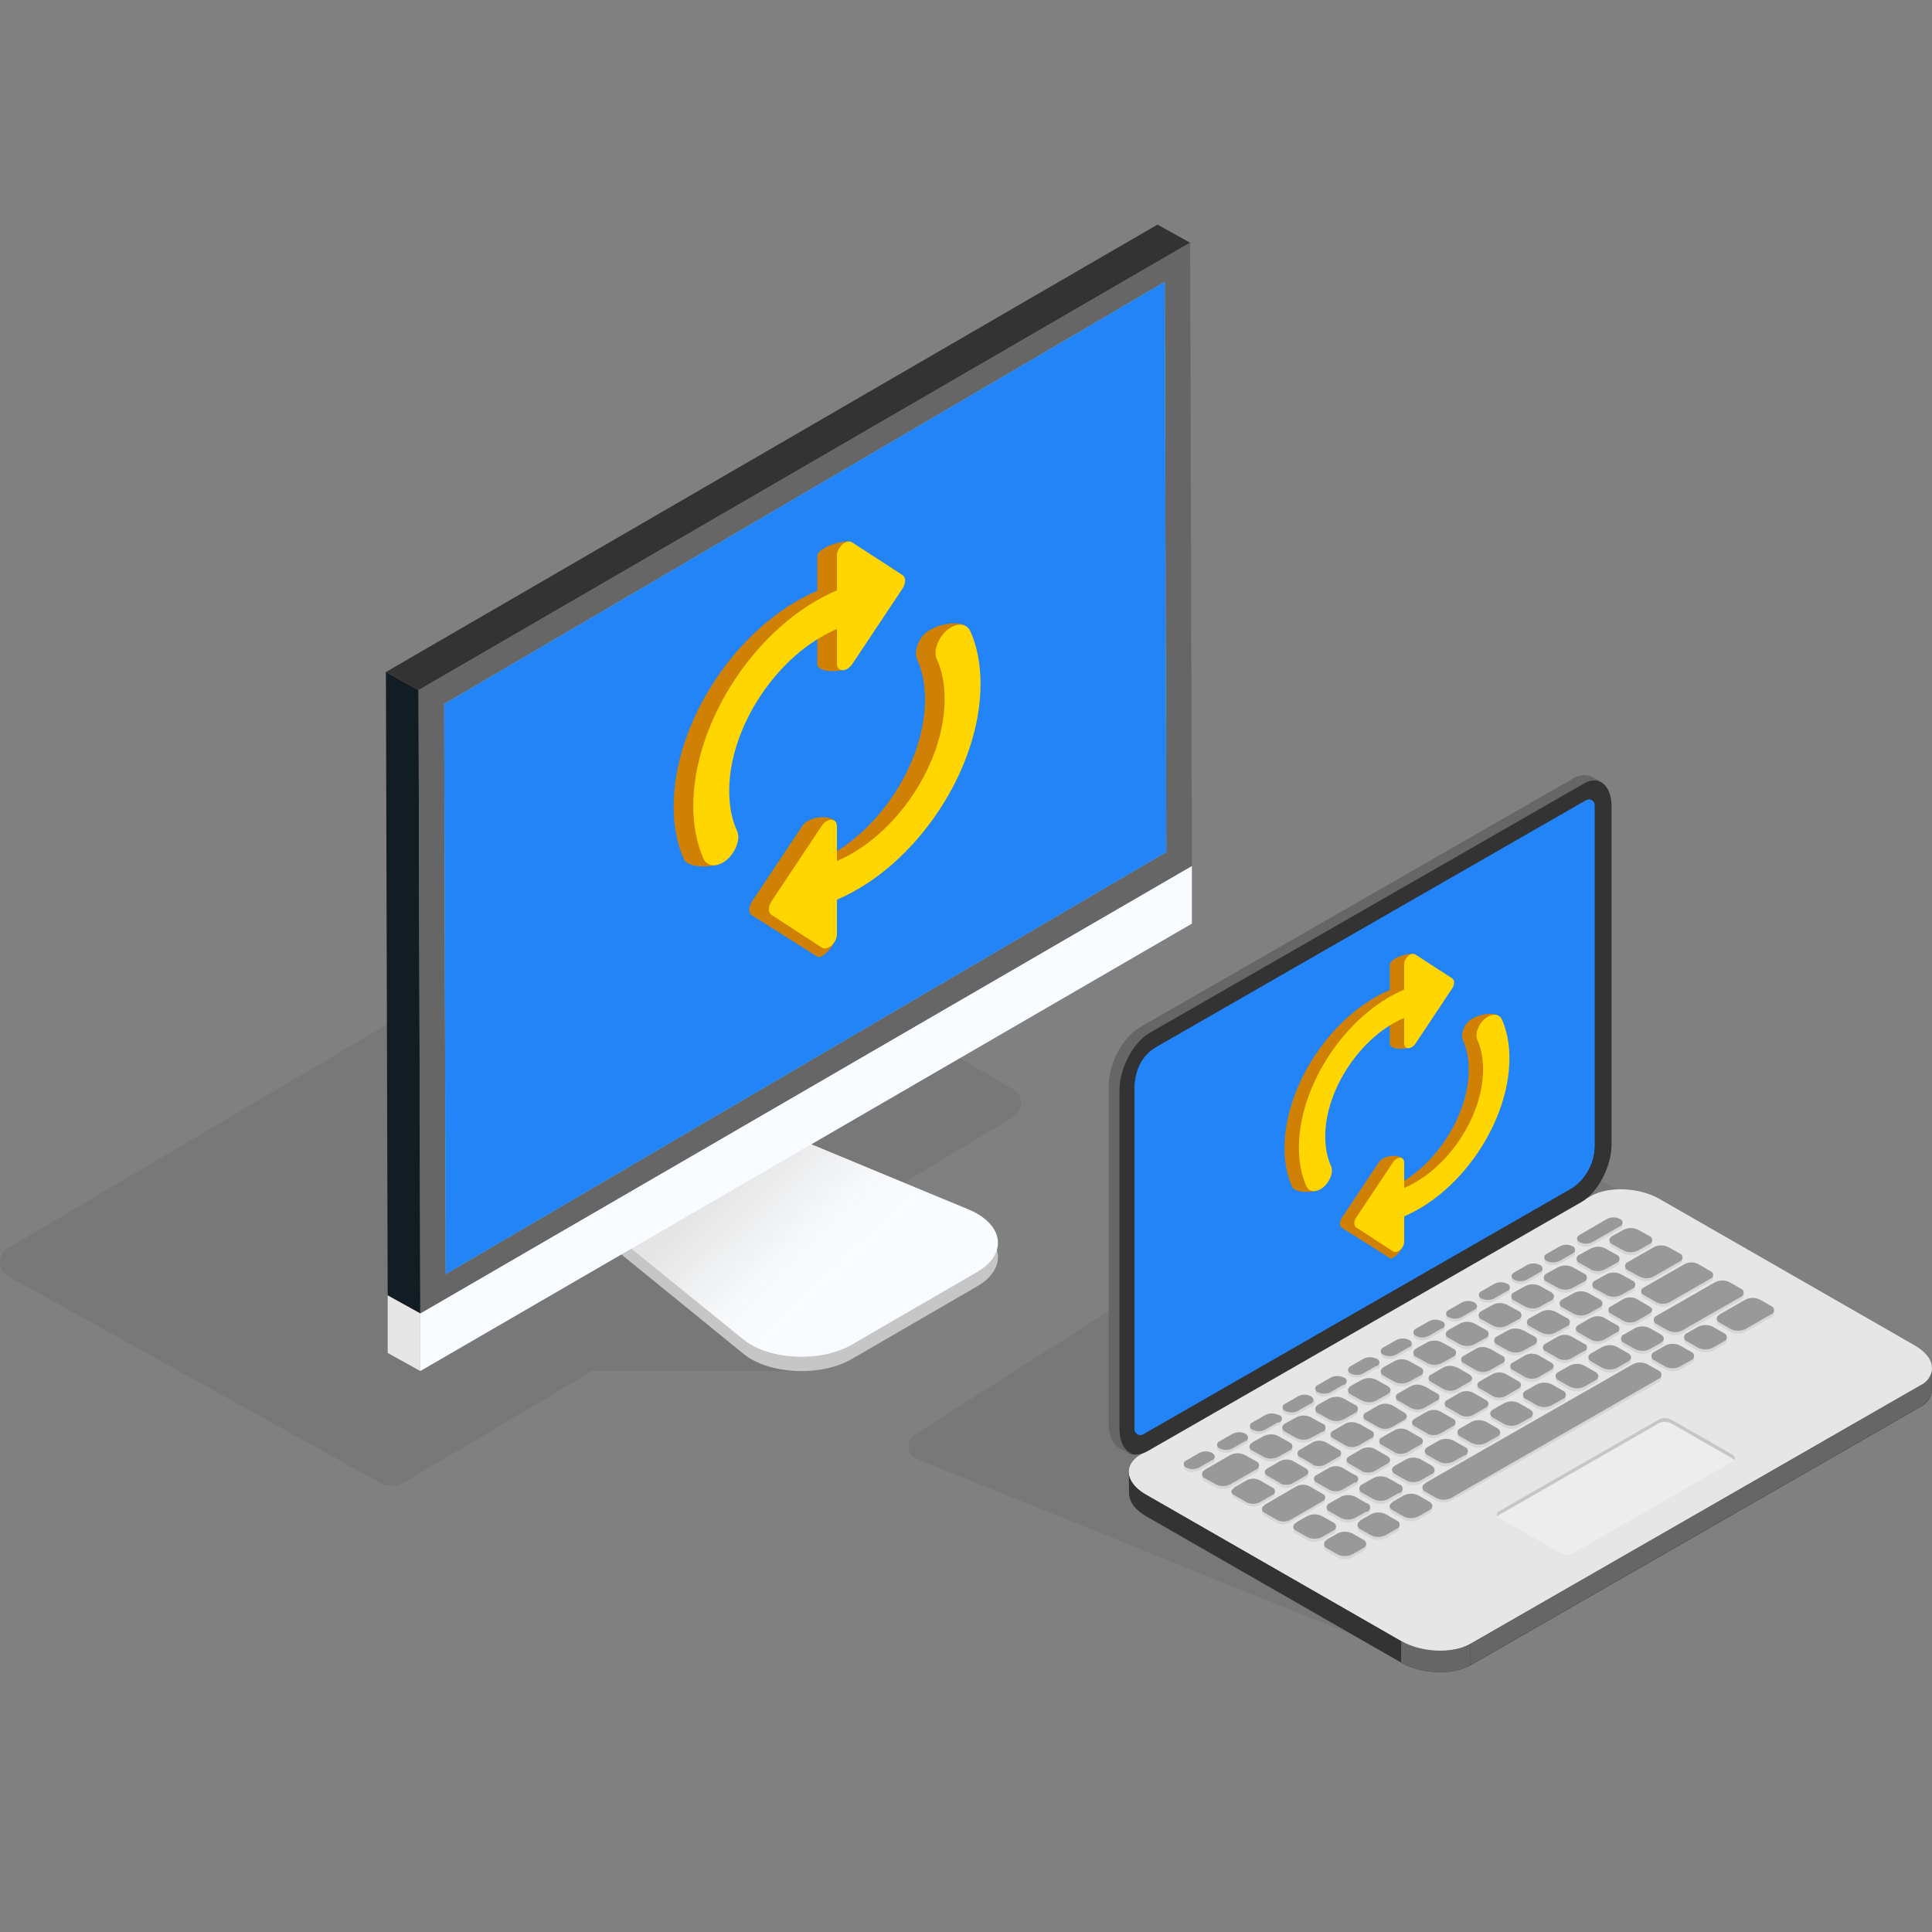 <svg viewBox="0 0 123 123" fill="none" xmlns="http://www.w3.org/2000/svg">
<rect x="0" y="0" width="123" height="123" fill="#808080" stroke="none"/>
<path opacity="0.1" d="M64.502 69.338L50.169 61.062L29.629 62.27L0.509 79.462C0.352 79.554 0.223 79.686 0.133 79.845C0.044 80.004 -0.002 80.183 0 80.366C0.003 80.548 0.053 80.727 0.146 80.883C0.239 81.04 0.372 81.169 0.53 81.258L24.152 94.384C24.398 94.523 24.676 94.593 24.958 94.59C25.24 94.586 25.516 94.508 25.759 94.363L30.314 91.662V91.677L32.255 90.508L37.675 87.297H50.612L46.252 82.099L64.517 71.115C64.671 71.023 64.799 70.893 64.886 70.736C64.975 70.579 65.02 70.402 65.019 70.222C65.017 70.043 64.969 69.866 64.878 69.711C64.787 69.556 64.658 69.427 64.502 69.338V69.338Z" fill="#333333"/>
<path d="M62.206 81.896L54.231 86.52C52.289 87.646 49.082 87.522 47.411 86.255L37.681 78.334L48.37 72.141L61.75 77.938C63.933 78.91 64.148 80.77 62.206 81.896Z" fill="#C6C6C6"/>
<path d="M62.207 80.982L54.231 85.608C52.289 86.734 49.082 86.608 47.411 85.343L38.317 77.951L48.999 71.758L61.744 77.032C63.933 77.996 64.148 79.847 62.207 80.982Z" fill="#F8FBFF"/>
<path style="mix-blend-mode:multiply" d="M62.207 80.982L54.231 85.608C52.289 86.734 49.082 86.608 47.411 85.343L38.317 77.951L48.999 71.758L61.744 77.032C63.933 77.996 64.148 79.847 62.207 80.982Z" fill="url(#paint0_linear_2215_11331)"/>
<path d="M26.76 83.613L24.682 82.461V86.135L26.76 87.287V83.613Z" fill="#E6E6E6"/>
<path d="M26.76 83.613V87.287L75.881 58.803V55.127L26.76 83.613Z" fill="#F8FBFF"/>
<path d="M26.647 43.935L24.569 42.784L24.682 82.461L26.76 83.613L26.647 43.935Z" fill="#121C23"/>
<path d="M75.769 15.451L73.689 14.3L24.569 42.784L26.647 43.935L75.769 15.451Z" fill="#333333"/>
<path d="M26.647 43.936L26.76 83.613L75.881 55.127L75.77 15.452L26.647 43.936Z" fill="#666666"/>
<path d="M28.278 44.819L28.376 81.119L74.252 54.245L74.154 17.945L28.278 44.819Z" fill="#7DC9C6"/>
<path d="M28.278 44.819L28.376 81.119L74.252 54.245L74.154 17.945L28.278 44.819Z" fill="#2284F7"/>
<path d="M61.629 40.047C61.319 39.354 59.235 39.719 58.652 40.594C58.343 41.057 58.217 41.616 58.389 41.986C58.72 42.694 58.891 43.57 58.891 44.542C58.891 48.616 55.817 53.235 52.033 54.844L53.205 52.438C53.205 51.885 51.541 51.832 51.061 52.611L47.872 57.401C47.644 57.745 47.644 58.126 47.872 58.275L52.061 60.921C52.415 61.164 54.322 59.016 52.033 59.51V57.306C57.086 55.157 61.178 49.01 61.178 43.569C61.178 42.289 62.051 40.987 61.629 40.047ZM54.167 34.534C53.813 34.291 52.032 34.854 52.032 35.408V37.611C46.98 39.759 42.888 45.906 42.888 51.347C42.888 52.627 43.117 53.761 43.54 54.702C43.849 55.395 46.014 55.215 46.145 54.73C46.454 54.267 45.849 53.301 45.677 52.931C45.346 52.222 45.174 51.347 45.174 50.375C45.174 46.3 48.249 41.682 52.032 40.073V42.276C52.032 42.83 53.439 42.797 53.79 42.579L56.205 37.51C56.434 37.167 56.434 36.785 56.205 36.636L54.167 34.534Z" fill="#D08002"/>
<path d="M61.775 40.185C61.466 39.491 60.483 39.689 59.9 40.564C59.591 41.028 59.465 41.586 59.637 41.956C59.968 42.665 60.14 43.539 60.14 44.512C60.14 48.586 57.065 53.206 53.282 54.815V52.612C53.282 52.058 52.665 52.05 52.311 52.582L49.121 57.373C48.893 57.717 48.893 58.098 49.121 58.247L52.311 60.325C52.665 60.567 53.282 60.034 53.282 59.48V57.277C58.334 55.128 62.426 48.98 62.426 43.539C62.426 42.259 62.198 41.125 61.775 40.185ZM54.254 34.533C53.9 34.29 53.282 34.824 53.282 35.378V37.582C48.23 39.731 44.138 45.879 44.138 51.319C44.138 52.599 44.367 53.733 44.79 54.673C45.098 55.366 46.081 55.17 46.664 54.294C46.972 53.831 47.098 53.273 46.927 52.902C46.595 52.194 46.424 51.319 46.424 50.347C46.424 46.273 49.498 41.653 53.282 40.044V42.247C53.282 42.801 53.899 42.809 54.265 42.272L57.453 37.481C57.682 37.138 57.682 36.756 57.453 36.607L54.254 34.533Z" fill="#FFD600"/>
<path opacity="0.1" d="M112.528 80.835L100.063 74.194L82.58 75.822L58.245 91.333C58.114 91.417 58.008 91.533 57.936 91.671C57.865 91.809 57.831 91.964 57.838 92.119C57.845 92.275 57.893 92.426 57.977 92.557C58.061 92.687 58.178 92.794 58.316 92.865L90.623 105.895C92.349 106.788 82.752 101.682 84.02 100.87L84.021 100.882L85.643 99.829L90.172 96.932L101.205 96.555L97.335 92.25L112.593 82.35C112.722 82.267 112.826 82.152 112.897 82.015C112.967 81.879 113.001 81.727 112.995 81.573C112.988 81.42 112.941 81.271 112.86 81.141C112.778 81.012 112.664 80.906 112.528 80.835Z" fill="#333333"/>
<g clip-path="url(#clip0_2215_11331)">
<path d="M93.603 106.025L122.235 89.585C122.447 89.488 122.629 89.337 122.763 89.148C122.897 88.958 122.979 88.737 123 88.507V87.094C123 86.601 122.623 87.457 121.919 87.051L105.667 77.723C104.363 76.971 102.387 76.891 101.267 77.54L72.63 93.98C72.254 94.199 71.982 93.276 71.882 93.582C71.85 93.678 71.882 94.971 71.882 95.07C71.882 95.575 72.234 96.108 72.958 96.526L89.19 105.842C90.494 106.594 92.471 106.673 93.603 106.025Z" fill="#333333"/>
<path d="M93.602 104.648L122.235 88.2C123.367 87.544 123.223 86.418 121.919 85.666L105.667 76.338C104.363 75.586 102.387 75.507 101.267 76.155L72.63 92.595C71.502 93.244 71.642 94.377 72.946 95.129L89.19 104.457C90.494 105.209 92.47 105.289 93.602 104.648Z" fill="#E6E6E6"/>
<path d="M93.603 106.025C92.471 106.673 90.495 106.594 89.203 105.842V104.458C90.507 105.209 92.483 105.289 93.603 104.641V106.025Z" fill="#666666"/>
<path d="M93.603 104.649L122.236 88.2C122.467 88.098 122.662 87.93 122.796 87.718C122.931 87.505 122.999 87.258 122.992 87.007C122.994 87.032 122.994 87.057 122.992 87.082V88.495C122.971 88.725 122.889 88.946 122.755 89.135C122.621 89.325 122.439 89.475 122.228 89.573L93.595 106.013L93.603 104.649Z" fill="#666666"/>
<path d="M72.938 94.895L89.191 104.223C90.495 104.975 92.471 105.054 93.591 104.406L122.236 87.966C122.435 87.873 122.608 87.734 122.741 87.56C122.874 87.386 122.963 87.183 123 86.967C123.017 87.225 122.954 87.482 122.818 87.703C122.683 87.924 122.482 88.098 122.244 88.2L93.603 104.649C92.471 105.297 90.495 105.218 89.203 104.466L72.95 95.138C72.186 94.696 71.826 94.127 71.882 93.602C71.948 93.883 72.078 94.145 72.261 94.369C72.444 94.593 72.675 94.773 72.938 94.895V94.895Z" fill="#E6E6E6"/>
<path opacity="0.3" d="M100.119 98.896L110.311 93.045C110.515 92.93 110.491 92.723 110.255 92.587L106.427 90.392C106.306 90.325 106.17 90.287 106.031 90.281C105.892 90.276 105.754 90.303 105.627 90.36L95.439 96.211C95.231 96.327 95.259 96.533 95.495 96.669L99.319 98.864C99.44 98.933 99.576 98.971 99.715 98.977C99.854 98.982 99.993 98.955 100.119 98.896V98.896Z" fill="white"/>
<path d="M110.255 92.83L106.427 90.634C106.305 90.567 106.17 90.528 106.031 90.522C105.892 90.516 105.754 90.542 105.627 90.599L95.438 96.45C95.4 96.47 95.368 96.499 95.342 96.533C95.323 96.507 95.31 96.477 95.304 96.445C95.299 96.413 95.3 96.38 95.31 96.349C95.319 96.317 95.335 96.289 95.358 96.265C95.38 96.241 95.408 96.223 95.438 96.211L105.631 90.36C105.757 90.303 105.896 90.276 106.034 90.281C106.173 90.287 106.309 90.325 106.431 90.392L110.259 92.587C110.447 92.695 110.499 92.846 110.407 92.965C110.367 92.909 110.315 92.863 110.255 92.83Z" fill="#C6C6C6"/>
<path opacity="0.5" d="M103.123 78.267L101.367 79.278C101.243 79.339 101.106 79.371 100.967 79.371C100.828 79.371 100.691 79.339 100.567 79.278C100.518 79.262 100.475 79.231 100.445 79.19C100.415 79.148 100.398 79.098 100.398 79.047C100.398 78.996 100.415 78.946 100.445 78.905C100.475 78.863 100.518 78.832 100.567 78.817L102.319 77.806C102.443 77.744 102.58 77.711 102.719 77.711C102.858 77.711 102.995 77.744 103.119 77.806C103.168 77.822 103.211 77.852 103.242 77.893C103.272 77.934 103.289 77.984 103.289 78.035C103.29 78.087 103.274 78.137 103.244 78.178C103.214 78.22 103.172 78.251 103.123 78.267V78.267ZM100.115 79.986L99.283 80.463C99.159 80.526 99.022 80.558 98.883 80.558C98.744 80.558 98.607 80.526 98.483 80.463C98.263 80.336 98.263 80.129 98.483 79.998L99.315 79.52C99.439 79.459 99.576 79.427 99.715 79.427C99.854 79.427 99.991 79.459 100.115 79.52C100.165 79.535 100.21 79.566 100.241 79.608C100.273 79.65 100.29 79.701 100.29 79.753C100.29 79.806 100.273 79.856 100.241 79.898C100.21 79.94 100.165 79.971 100.115 79.986ZM98.031 81.179L97.199 81.657C97.075 81.719 96.938 81.751 96.799 81.751C96.66 81.751 96.523 81.719 96.399 81.657C96.35 81.641 96.307 81.61 96.277 81.569C96.247 81.527 96.23 81.477 96.23 81.426C96.23 81.375 96.247 81.325 96.277 81.283C96.307 81.242 96.35 81.211 96.399 81.195L97.231 80.718C97.355 80.655 97.492 80.623 97.631 80.623C97.77 80.623 97.907 80.655 98.031 80.718C98.08 80.734 98.122 80.765 98.153 80.806C98.183 80.847 98.199 80.897 98.199 80.949C98.199 81 98.183 81.05 98.153 81.091C98.122 81.133 98.08 81.163 98.031 81.179V81.179ZM95.951 82.373L95.119 82.854C94.994 82.915 94.858 82.947 94.719 82.947C94.58 82.947 94.443 82.915 94.319 82.854C94.27 82.838 94.227 82.807 94.197 82.766C94.167 82.724 94.15 82.674 94.15 82.623C94.15 82.572 94.167 82.522 94.197 82.481C94.227 82.439 94.27 82.408 94.319 82.392L95.151 81.911C95.275 81.849 95.412 81.817 95.551 81.817C95.69 81.817 95.827 81.849 95.951 81.911C96 81.927 96.042 81.958 96.073 81.999C96.103 82.041 96.119 82.091 96.119 82.142C96.119 82.193 96.103 82.243 96.073 82.284C96.042 82.326 96 82.357 95.951 82.373V82.373ZM93.867 83.566L93.035 84.043C92.91 84.105 92.773 84.137 92.635 84.137C92.496 84.137 92.359 84.105 92.235 84.043C92.186 84.026 92.144 83.995 92.114 83.953C92.085 83.912 92.069 83.862 92.069 83.811C92.069 83.76 92.085 83.71 92.114 83.668C92.144 83.626 92.186 83.595 92.235 83.578L93.067 83.101C93.191 83.039 93.328 83.007 93.467 83.007C93.605 83.007 93.742 83.039 93.867 83.101C93.917 83.115 93.962 83.146 93.993 83.188C94.025 83.23 94.041 83.281 94.041 83.333C94.041 83.386 94.025 83.437 93.993 83.478C93.962 83.52 93.917 83.551 93.867 83.566V83.566ZM91.783 84.759L90.951 85.237C90.826 85.299 90.689 85.331 90.551 85.331C90.412 85.331 90.275 85.299 90.15 85.237C90.102 85.221 90.059 85.19 90.029 85.148C89.998 85.107 89.982 85.057 89.982 85.006C89.982 84.955 89.998 84.905 90.029 84.863C90.059 84.822 90.102 84.791 90.15 84.775L90.983 84.298C91.106 84.235 91.244 84.203 91.383 84.203C91.522 84.203 91.659 84.235 91.783 84.298C92.007 84.441 92.007 84.648 91.799 84.779L91.783 84.759ZM89.703 85.953L88.871 86.43C88.746 86.493 88.609 86.525 88.471 86.525C88.332 86.525 88.194 86.493 88.07 86.43C87.85 86.303 87.85 86.096 88.07 85.965L88.903 85.487C89.027 85.425 89.164 85.393 89.302 85.393C89.442 85.393 89.579 85.425 89.703 85.487C89.767 85.487 89.829 85.513 89.875 85.558C89.921 85.604 89.947 85.666 89.947 85.73C89.947 85.794 89.921 85.856 89.875 85.901C89.829 85.947 89.767 85.973 89.703 85.973V85.953ZM87.618 87.146L86.786 87.623C86.662 87.685 86.525 87.717 86.386 87.717C86.248 87.717 86.111 87.685 85.986 87.623C85.937 87.608 85.895 87.577 85.865 87.535C85.834 87.494 85.818 87.444 85.818 87.393C85.818 87.341 85.834 87.292 85.865 87.25C85.895 87.209 85.937 87.178 85.986 87.162L86.818 86.685C86.942 86.622 87.079 86.59 87.218 86.59C87.357 86.59 87.495 86.622 87.618 86.685C87.683 86.685 87.745 86.71 87.791 86.756C87.837 86.801 87.862 86.863 87.862 86.927C87.862 86.992 87.837 87.053 87.791 87.099C87.745 87.144 87.683 87.17 87.618 87.17V87.146ZM85.534 88.339L84.702 88.821C84.578 88.883 84.441 88.915 84.302 88.915C84.163 88.915 84.026 88.883 83.902 88.821C83.853 88.805 83.811 88.774 83.78 88.733C83.75 88.691 83.734 88.641 83.734 88.59C83.734 88.539 83.75 88.489 83.78 88.447C83.811 88.406 83.853 88.375 83.902 88.359L84.73 87.902C84.855 87.841 84.992 87.809 85.13 87.809C85.269 87.809 85.406 87.841 85.53 87.902C85.579 87.917 85.622 87.948 85.653 87.989C85.684 88.03 85.7 88.08 85.701 88.131C85.701 88.182 85.685 88.232 85.656 88.274C85.626 88.316 85.583 88.347 85.534 88.363V88.339ZM83.454 89.533L82.622 90.01C82.498 90.071 82.361 90.103 82.222 90.103C82.084 90.103 81.947 90.071 81.822 90.01C81.774 89.993 81.732 89.962 81.702 89.92C81.672 89.878 81.656 89.829 81.656 89.777C81.656 89.726 81.672 89.676 81.702 89.635C81.732 89.593 81.774 89.562 81.822 89.545L82.654 89.067C82.778 89.005 82.915 88.973 83.054 88.973C83.193 88.973 83.33 89.005 83.454 89.067C83.487 89.067 83.519 89.074 83.549 89.086C83.579 89.099 83.607 89.117 83.63 89.14C83.653 89.162 83.671 89.19 83.683 89.22C83.696 89.249 83.702 89.282 83.702 89.314C83.702 89.346 83.696 89.378 83.683 89.408C83.671 89.438 83.653 89.465 83.63 89.488C83.607 89.511 83.579 89.529 83.549 89.542C83.519 89.554 83.487 89.561 83.454 89.561V89.533ZM81.37 90.726L80.538 91.203C80.414 91.266 80.277 91.298 80.138 91.298C79.999 91.298 79.862 91.266 79.738 91.203C79.689 91.188 79.647 91.157 79.616 91.115C79.586 91.074 79.57 91.024 79.57 90.973C79.57 90.921 79.586 90.872 79.616 90.83C79.647 90.789 79.689 90.758 79.738 90.742L80.57 90.265C80.694 90.202 80.831 90.169 80.97 90.169C81.109 90.169 81.246 90.202 81.37 90.265C81.594 90.42 81.594 90.627 81.37 90.758V90.726ZM79.286 91.919L78.454 92.397C78.33 92.46 78.193 92.493 78.054 92.493C77.915 92.493 77.778 92.46 77.654 92.397C77.43 92.269 77.434 92.063 77.654 91.931L78.486 91.454C78.611 91.393 78.747 91.361 78.886 91.361C79.025 91.361 79.162 91.393 79.286 91.454C79.514 91.617 79.51 91.824 79.286 91.951V91.919ZM77.162 93.141L76.33 93.618C76.206 93.679 76.069 93.711 75.93 93.711C75.791 93.711 75.654 93.679 75.53 93.618C75.482 93.601 75.44 93.57 75.41 93.528C75.38 93.486 75.364 93.436 75.364 93.385C75.364 93.334 75.38 93.284 75.41 93.243C75.44 93.201 75.482 93.169 75.53 93.153L76.358 92.715C76.482 92.654 76.619 92.622 76.758 92.622C76.897 92.622 77.034 92.654 77.158 92.715C77.206 92.731 77.247 92.762 77.277 92.803C77.306 92.843 77.322 92.892 77.323 92.942C77.323 92.993 77.308 93.041 77.279 93.083C77.25 93.124 77.21 93.155 77.162 93.172V93.141ZM104.999 79.409L104.279 79.807C104.136 79.879 103.979 79.916 103.819 79.916C103.659 79.916 103.502 79.879 103.359 79.807L102.647 79.409C102.591 79.391 102.542 79.355 102.508 79.308C102.473 79.26 102.454 79.203 102.454 79.145C102.454 79.086 102.473 79.029 102.508 78.981C102.542 78.934 102.591 78.898 102.647 78.88L103.367 78.482C103.51 78.412 103.667 78.375 103.827 78.375C103.987 78.375 104.144 78.412 104.287 78.482L105.003 78.88C105.251 79.027 105.247 79.262 104.999 79.409ZM101.279 81L100.563 80.603C100.311 80.459 100.311 80.205 100.563 80.077L101.283 79.68C101.425 79.607 101.582 79.569 101.741 79.569C101.9 79.569 102.057 79.607 102.199 79.68L102.915 80.077C102.97 80.097 103.017 80.132 103.05 80.179C103.084 80.226 103.102 80.282 103.102 80.34C103.102 80.398 103.084 80.454 103.05 80.501C103.017 80.548 102.97 80.583 102.915 80.603L102.195 81C102.054 81.076 101.897 81.117 101.737 81.12C101.577 81.124 101.419 81.089 101.275 81.02L101.279 81ZM100.835 81.796L100.115 82.194C99.972 82.266 99.815 82.304 99.655 82.304C99.495 82.304 99.337 82.266 99.195 82.194L98.479 81.796C98.424 81.777 98.377 81.741 98.344 81.694C98.31 81.647 98.292 81.591 98.292 81.533C98.292 81.476 98.31 81.42 98.344 81.373C98.377 81.326 98.424 81.29 98.479 81.271L99.199 80.873C99.341 80.801 99.498 80.764 99.657 80.764C99.816 80.764 99.973 80.801 100.115 80.873L100.831 81.271C100.887 81.289 100.936 81.325 100.97 81.372C101.005 81.419 101.023 81.477 101.023 81.535C101.023 81.594 101.005 81.651 100.97 81.699C100.936 81.746 100.887 81.781 100.831 81.8L100.835 81.796ZM98.751 82.989L98.031 83.387C97.889 83.458 97.732 83.495 97.573 83.495C97.414 83.495 97.257 83.458 97.115 83.387L96.399 82.989C96.343 82.971 96.294 82.936 96.259 82.888C96.225 82.841 96.206 82.783 96.206 82.725C96.206 82.666 96.225 82.609 96.259 82.561C96.294 82.514 96.343 82.478 96.399 82.46L97.119 82.062C97.261 81.991 97.419 81.953 97.579 81.953C97.739 81.953 97.896 81.991 98.039 82.062L98.755 82.46C98.814 82.477 98.865 82.513 98.902 82.562C98.938 82.611 98.958 82.671 98.957 82.732C98.956 82.793 98.935 82.852 98.897 82.9C98.859 82.948 98.806 82.982 98.747 82.997L98.751 82.989ZM94.319 83.662L95.039 83.264C95.181 83.192 95.338 83.155 95.497 83.155C95.656 83.155 95.813 83.192 95.955 83.264L96.671 83.662C96.923 83.805 96.923 84.059 96.671 84.186L95.951 84.584C95.809 84.656 95.652 84.693 95.493 84.693C95.334 84.693 95.177 84.656 95.035 84.584L94.319 84.186C94.266 84.166 94.222 84.131 94.19 84.085C94.158 84.039 94.141 83.985 94.141 83.929C94.14 83.874 94.156 83.819 94.188 83.773C94.219 83.727 94.263 83.691 94.315 83.669L94.319 83.662ZM92.235 84.855L92.955 84.457C93.097 84.386 93.254 84.35 93.413 84.35C93.572 84.35 93.728 84.386 93.871 84.457L94.587 84.855C94.643 84.873 94.692 84.909 94.726 84.956C94.761 85.004 94.779 85.061 94.779 85.119C94.779 85.178 94.761 85.235 94.726 85.283C94.692 85.33 94.643 85.365 94.587 85.384L93.867 85.782C93.724 85.853 93.567 85.891 93.407 85.891C93.247 85.891 93.089 85.853 92.947 85.782L92.231 85.384C92.177 85.364 92.132 85.328 92.099 85.282C92.067 85.235 92.049 85.18 92.049 85.123C92.049 85.067 92.067 85.011 92.099 84.965C92.132 84.918 92.177 84.883 92.231 84.863L92.235 84.855ZM90.15 86.048L90.871 85.65C91.013 85.578 91.171 85.54 91.331 85.54C91.491 85.54 91.648 85.578 91.791 85.65L92.507 86.048C92.561 86.067 92.609 86.103 92.642 86.15C92.675 86.197 92.693 86.253 92.693 86.311C92.693 86.368 92.675 86.424 92.642 86.472C92.609 86.519 92.561 86.554 92.507 86.573L91.787 86.971C91.645 87.043 91.488 87.08 91.329 87.08C91.169 87.08 91.013 87.043 90.871 86.971L90.154 86.573C89.891 86.442 89.894 86.207 90.147 86.06L90.15 86.048ZM88.07 87.242L88.79 86.844C88.932 86.772 89.089 86.735 89.249 86.735C89.408 86.735 89.565 86.772 89.707 86.844L90.422 87.242C90.675 87.385 90.675 87.639 90.422 87.767L89.703 88.164C89.561 88.237 89.404 88.275 89.245 88.275C89.085 88.275 88.928 88.237 88.787 88.164L88.07 87.767C88.021 87.745 87.978 87.71 87.948 87.665C87.918 87.62 87.902 87.567 87.902 87.513C87.901 87.459 87.917 87.406 87.946 87.361C87.975 87.316 88.017 87.28 88.067 87.257L88.07 87.242ZM85.986 88.435L86.706 88.037C86.848 87.965 87.005 87.928 87.164 87.928C87.324 87.928 87.481 87.965 87.623 88.037L88.338 88.435C88.394 88.453 88.443 88.489 88.478 88.536C88.512 88.584 88.531 88.641 88.531 88.699C88.531 88.758 88.512 88.815 88.478 88.863C88.443 88.91 88.394 88.946 88.338 88.964L87.618 89.362C87.475 89.433 87.318 89.469 87.158 89.469C86.999 89.469 86.841 89.433 86.698 89.362L85.982 88.964C85.726 88.833 85.73 88.598 85.982 88.451L85.986 88.435ZM83.902 89.628L84.622 89.23C84.765 89.159 84.923 89.121 85.082 89.121C85.242 89.121 85.4 89.159 85.542 89.23L86.258 89.628C86.51 89.771 86.51 90.026 86.258 90.153L85.538 90.551C85.396 90.623 85.24 90.66 85.08 90.66C84.921 90.66 84.764 90.623 84.622 90.551L83.906 90.153C83.858 90.132 83.816 90.097 83.787 90.052C83.757 90.008 83.741 89.956 83.74 89.903C83.739 89.85 83.754 89.798 83.782 89.753C83.81 89.707 83.85 89.671 83.898 89.648L83.902 89.628ZM84.17 91.347L83.45 91.744C83.308 91.816 83.151 91.853 82.992 91.853C82.833 91.853 82.676 91.816 82.534 91.744L81.818 91.347C81.762 91.328 81.713 91.293 81.679 91.245C81.644 91.198 81.626 91.141 81.626 91.082C81.626 91.023 81.644 90.966 81.679 90.919C81.713 90.871 81.762 90.836 81.818 90.818L82.538 90.42C82.68 90.349 82.837 90.312 82.996 90.312C83.155 90.312 83.312 90.349 83.454 90.42L84.17 90.818C84.235 90.829 84.294 90.863 84.337 90.914C84.379 90.964 84.402 91.028 84.401 91.094C84.401 91.159 84.377 91.223 84.334 91.273C84.291 91.323 84.232 91.356 84.166 91.367L84.17 91.347ZM79.738 92.019L80.458 91.621C80.601 91.549 80.758 91.511 80.918 91.511C81.078 91.511 81.236 91.549 81.378 91.621L82.09 92.019C82.145 92.038 82.192 92.074 82.226 92.121C82.259 92.168 82.277 92.224 82.277 92.281C82.277 92.339 82.259 92.395 82.226 92.442C82.192 92.489 82.145 92.525 82.09 92.544L81.37 92.942C81.228 93.013 81.07 93.051 80.91 93.051C80.75 93.051 80.593 93.013 80.45 92.942L79.734 92.544C79.478 92.421 79.482 92.186 79.734 92.039L79.738 92.019ZM76.69 93.769L78.334 92.826C78.476 92.755 78.633 92.717 78.792 92.717C78.951 92.717 79.108 92.755 79.25 92.826L79.966 93.224C80.021 93.243 80.068 93.279 80.102 93.326C80.135 93.373 80.153 93.429 80.153 93.487C80.153 93.544 80.135 93.6 80.102 93.647C80.068 93.695 80.021 93.73 79.966 93.749L78.322 94.696C78.18 94.767 78.023 94.803 77.864 94.803C77.705 94.803 77.548 94.767 77.406 94.696L76.69 94.298C76.64 94.277 76.598 94.241 76.568 94.196C76.538 94.151 76.522 94.099 76.522 94.045C76.521 93.991 76.536 93.938 76.566 93.893C76.595 93.847 76.637 93.811 76.686 93.789L76.69 93.769ZM106.923 80.515L105.279 81.462C105.137 81.532 104.98 81.569 104.821 81.569C104.662 81.569 104.505 81.532 104.363 81.462L103.647 81.064C103.591 81.046 103.542 81.01 103.508 80.963C103.473 80.915 103.454 80.858 103.454 80.799C103.454 80.741 103.473 80.684 103.508 80.636C103.542 80.589 103.591 80.553 103.647 80.535L105.295 79.588C105.435 79.519 105.59 79.482 105.747 79.482C105.904 79.482 106.059 79.519 106.199 79.588L106.915 79.986C107.179 80.133 107.179 80.384 106.923 80.515ZM103.915 82.241L103.195 82.639C103.053 82.711 102.896 82.748 102.737 82.748C102.578 82.748 102.421 82.711 102.279 82.639L101.563 82.241C101.311 82.098 101.311 81.844 101.563 81.716L102.283 81.319C102.425 81.247 102.582 81.21 102.741 81.21C102.9 81.21 103.057 81.247 103.199 81.319L103.915 81.716C103.97 81.736 104.017 81.771 104.05 81.818C104.084 81.865 104.102 81.921 104.102 81.979C104.102 82.036 104.084 82.093 104.05 82.14C104.017 82.187 103.97 82.222 103.915 82.241V82.241ZM101.115 83.832C100.972 83.904 100.815 83.942 100.655 83.942C100.495 83.942 100.338 83.904 100.195 83.832L99.479 83.435C99.227 83.287 99.231 83.037 99.479 82.906L100.199 82.508C100.342 82.437 100.499 82.4 100.659 82.4C100.819 82.4 100.976 82.437 101.119 82.508L101.831 82.906C101.887 82.924 101.936 82.959 101.97 83.007C102.005 83.054 102.024 83.112 102.024 83.17C102.024 83.229 102.005 83.286 101.97 83.334C101.936 83.381 101.887 83.416 101.831 83.435L101.115 83.832ZM99.031 85.026C98.889 85.097 98.732 85.135 98.573 85.135C98.414 85.135 98.257 85.097 98.115 85.026L97.399 84.628C97.344 84.609 97.297 84.573 97.263 84.526C97.23 84.479 97.212 84.423 97.212 84.365C97.212 84.308 97.23 84.252 97.263 84.205C97.297 84.158 97.344 84.122 97.399 84.103L98.123 83.705C98.264 83.633 98.421 83.595 98.581 83.595C98.74 83.595 98.897 83.633 99.039 83.705L99.755 84.103C99.809 84.122 99.857 84.158 99.89 84.205C99.924 84.252 99.942 84.308 99.942 84.365C99.942 84.423 99.924 84.479 99.89 84.526C99.857 84.573 99.809 84.609 99.755 84.628L99.031 85.026ZM96.955 84.871L97.671 85.269C97.923 85.412 97.923 85.646 97.671 85.794L96.951 86.191C96.809 86.264 96.652 86.302 96.493 86.302C96.333 86.302 96.176 86.264 96.035 86.191L95.319 85.794C95.264 85.774 95.217 85.739 95.183 85.692C95.15 85.645 95.132 85.589 95.132 85.531C95.132 85.474 95.15 85.417 95.183 85.37C95.217 85.323 95.264 85.288 95.319 85.269L96.039 84.871C96.182 84.802 96.34 84.768 96.499 84.772C96.658 84.775 96.814 84.816 96.955 84.891V84.871ZM94.831 86.04L95.631 86.502C95.682 86.518 95.726 86.55 95.757 86.593C95.789 86.635 95.806 86.687 95.806 86.74C95.806 86.793 95.789 86.845 95.757 86.888C95.726 86.931 95.682 86.963 95.631 86.979L94.831 87.444C94.702 87.509 94.559 87.543 94.415 87.543C94.27 87.543 94.128 87.509 93.999 87.444L93.199 86.983C92.971 86.852 92.975 86.641 93.199 86.51L93.999 86.044C94.129 85.983 94.272 85.952 94.417 85.955C94.561 85.958 94.703 85.994 94.831 86.06V86.04ZM92.747 87.234L93.547 87.695C93.597 87.711 93.642 87.743 93.673 87.786C93.705 87.829 93.722 87.88 93.722 87.934C93.722 87.987 93.705 88.038 93.673 88.081C93.642 88.124 93.597 88.156 93.547 88.172L92.747 88.638C92.618 88.702 92.477 88.736 92.333 88.736C92.189 88.736 92.047 88.702 91.919 88.638L91.119 88.176C91.068 88.16 91.023 88.128 90.992 88.085C90.96 88.043 90.943 87.991 90.943 87.938C90.943 87.885 90.96 87.833 90.992 87.79C91.023 87.747 91.068 87.715 91.119 87.699L91.919 87.234C92.049 87.173 92.192 87.143 92.335 87.147C92.479 87.151 92.62 87.189 92.747 87.257V87.234ZM90.663 88.427L91.463 88.888C91.512 88.905 91.555 88.937 91.585 88.98C91.615 89.022 91.632 89.073 91.632 89.125C91.632 89.177 91.615 89.228 91.585 89.27C91.555 89.313 91.512 89.345 91.463 89.362L90.663 89.827C90.534 89.891 90.392 89.924 90.249 89.924C90.105 89.924 89.963 89.891 89.835 89.827L89.034 89.362C88.806 89.234 88.806 89.02 89.034 88.888L89.835 88.423C89.965 88.363 90.109 88.335 90.252 88.34C90.396 88.346 90.537 88.385 90.663 88.455V88.427ZM88.582 89.62L89.382 90.082C89.433 90.098 89.478 90.13 89.509 90.173C89.541 90.216 89.558 90.267 89.558 90.32C89.558 90.374 89.541 90.425 89.509 90.468C89.478 90.511 89.433 90.543 89.382 90.559L88.582 91.024C88.454 91.089 88.311 91.123 88.166 91.123C88.022 91.123 87.879 91.089 87.751 91.024L86.95 90.563C86.722 90.432 86.726 90.221 86.95 90.086L87.751 89.624C87.883 89.561 88.03 89.529 88.177 89.534C88.325 89.538 88.469 89.577 88.599 89.648L88.582 89.62ZM86.498 90.814L87.298 91.275C87.526 91.406 87.526 91.617 87.298 91.752L86.498 92.214C86.37 92.278 86.228 92.312 86.084 92.312C85.941 92.312 85.799 92.278 85.67 92.214L84.87 91.752C84.82 91.736 84.775 91.704 84.744 91.661C84.712 91.618 84.695 91.567 84.695 91.514C84.695 91.461 84.712 91.409 84.744 91.366C84.775 91.323 84.82 91.291 84.87 91.275L85.67 90.81C85.802 90.75 85.945 90.723 86.089 90.729C86.233 90.735 86.373 90.775 86.498 90.845V90.814ZM83.578 93.411L82.778 92.95C82.55 92.818 82.55 92.608 82.778 92.476L83.578 92.011C83.707 91.947 83.849 91.914 83.992 91.914C84.136 91.914 84.278 91.947 84.406 92.011L85.206 92.472C85.257 92.489 85.302 92.52 85.333 92.563C85.365 92.606 85.382 92.658 85.382 92.711C85.382 92.764 85.365 92.816 85.333 92.859C85.302 92.902 85.257 92.933 85.206 92.95L84.406 93.415C84.28 93.484 84.139 93.523 83.996 93.527C83.852 93.532 83.709 93.503 83.578 93.443V93.411ZM81.494 94.605L80.694 94.143C80.643 94.127 80.599 94.095 80.567 94.052C80.536 94.009 80.519 93.957 80.519 93.904C80.519 93.851 80.536 93.799 80.567 93.757C80.599 93.714 80.643 93.682 80.694 93.666L81.494 93.2C81.623 93.136 81.766 93.102 81.91 93.102C82.055 93.102 82.197 93.136 82.326 93.2L83.126 93.662C83.177 93.678 83.222 93.71 83.253 93.753C83.284 93.796 83.302 93.847 83.302 93.9C83.302 93.954 83.284 94.005 83.253 94.048C83.222 94.091 83.177 94.123 83.126 94.139L82.326 94.605C82.2 94.675 82.059 94.715 81.915 94.721C81.77 94.727 81.626 94.7 81.494 94.64V94.605ZM78.57 94.887L79.37 94.421C79.499 94.357 79.64 94.323 79.784 94.323C79.928 94.323 80.07 94.357 80.198 94.421L80.998 94.883C81.226 95.014 81.226 95.225 80.998 95.36L80.198 95.822C80.07 95.887 79.928 95.921 79.784 95.921C79.64 95.921 79.498 95.887 79.37 95.822L78.57 95.36C78.531 95.338 78.498 95.307 78.476 95.268C78.453 95.23 78.441 95.186 78.441 95.141C78.441 95.097 78.453 95.053 78.476 95.015C78.498 94.976 78.531 94.944 78.57 94.923V94.887ZM108.895 81.597L106.287 83.097C106.158 83.161 106.016 83.195 105.871 83.195C105.727 83.195 105.584 83.161 105.455 83.097L104.655 82.635C104.427 82.508 104.431 82.293 104.655 82.162L107.267 80.662C107.395 80.597 107.537 80.564 107.681 80.564C107.825 80.564 107.967 80.597 108.095 80.662L108.895 81.124C109.127 81.251 109.127 81.466 108.895 81.597ZM104.999 83.829L104.199 84.294C104.071 84.359 103.929 84.392 103.785 84.392C103.641 84.392 103.499 84.359 103.371 84.294L102.571 83.832C102.343 83.701 102.343 83.49 102.571 83.355L103.371 82.894C103.499 82.828 103.641 82.794 103.785 82.794C103.929 82.794 104.071 82.828 104.199 82.894L104.999 83.355C105.048 83.372 105.091 83.404 105.122 83.447C105.152 83.489 105.168 83.54 105.168 83.592C105.168 83.644 105.152 83.695 105.122 83.737C105.091 83.779 105.048 83.811 104.999 83.829V83.829ZM102.919 85.022L102.119 85.483C101.991 85.548 101.849 85.582 101.705 85.582C101.561 85.582 101.419 85.548 101.291 85.483L100.491 85.022C100.44 85.006 100.396 84.974 100.364 84.931C100.333 84.888 100.316 84.836 100.316 84.783C100.316 84.73 100.333 84.678 100.364 84.635C100.396 84.593 100.44 84.561 100.491 84.544L101.291 84.079C101.419 84.014 101.561 83.981 101.705 83.981C101.849 83.981 101.991 84.014 102.119 84.079L102.919 84.541C103.159 84.68 103.159 84.891 102.931 85.026L102.919 85.022ZM100.835 86.215L100.035 86.681C99.906 86.745 99.763 86.779 99.619 86.779C99.474 86.779 99.332 86.745 99.203 86.681L98.403 86.219C98.175 86.088 98.179 85.877 98.403 85.746L99.203 85.28C99.332 85.217 99.475 85.183 99.619 85.183C99.763 85.183 99.906 85.217 100.035 85.28L100.835 85.742C100.886 85.757 100.931 85.787 100.964 85.83C100.997 85.872 101.015 85.923 101.016 85.976C101.018 86.029 101.002 86.082 100.971 86.125C100.941 86.169 100.897 86.202 100.847 86.219L100.835 86.215ZM97.115 87.878L96.315 87.416C96.264 87.4 96.219 87.368 96.188 87.326C96.157 87.283 96.14 87.231 96.14 87.178C96.14 87.125 96.157 87.073 96.188 87.03C96.219 86.987 96.264 86.955 96.315 86.939L97.115 86.474C97.243 86.409 97.385 86.375 97.529 86.375C97.673 86.375 97.814 86.409 97.943 86.474L98.743 86.935C98.794 86.951 98.838 86.983 98.87 87.026C98.901 87.069 98.918 87.121 98.918 87.174C98.918 87.227 98.901 87.279 98.87 87.322C98.838 87.365 98.794 87.396 98.743 87.413L97.943 87.874C97.817 87.939 97.677 87.973 97.536 87.975C97.394 87.976 97.254 87.944 97.127 87.882L97.115 87.878ZM95.031 89.071L94.231 88.61C94.003 88.483 94.003 88.268 94.231 88.136L95.031 87.671C95.159 87.606 95.301 87.573 95.445 87.573C95.589 87.573 95.73 87.606 95.859 87.671L96.659 88.132C96.708 88.15 96.751 88.182 96.781 88.224C96.812 88.266 96.828 88.317 96.828 88.369C96.828 88.421 96.812 88.472 96.781 88.514C96.751 88.557 96.708 88.589 96.659 88.606L95.859 89.071C95.732 89.135 95.593 89.168 95.451 89.169C95.31 89.169 95.17 89.137 95.043 89.075L95.031 89.071ZM92.947 90.265L92.147 89.803C91.919 89.672 91.923 89.461 92.147 89.326L92.947 88.865C93.075 88.799 93.218 88.765 93.363 88.765C93.507 88.765 93.65 88.799 93.779 88.865L94.579 89.326C94.63 89.342 94.674 89.374 94.705 89.417C94.737 89.46 94.754 89.511 94.754 89.565C94.754 89.618 94.737 89.669 94.705 89.712C94.674 89.755 94.63 89.787 94.579 89.803L93.779 90.269C93.651 90.332 93.511 90.365 93.369 90.366C93.227 90.367 93.086 90.335 92.959 90.273L92.947 90.265ZM90.867 91.458L90.067 90.997C90.016 90.98 89.971 90.948 89.94 90.906C89.908 90.863 89.891 90.811 89.891 90.758C89.891 90.705 89.908 90.653 89.94 90.61C89.971 90.567 90.016 90.535 90.067 90.519L90.867 90.054C90.995 89.989 91.137 89.956 91.281 89.956C91.424 89.956 91.566 89.989 91.695 90.054L92.495 90.515C92.723 90.647 92.723 90.857 92.495 90.993L91.695 91.454C91.569 91.519 91.43 91.555 91.288 91.557C91.147 91.56 91.007 91.53 90.879 91.47L90.867 91.458ZM88.782 92.651L87.983 92.19C87.754 92.059 87.754 91.848 87.983 91.717L88.782 91.251C88.911 91.186 89.053 91.153 89.197 91.153C89.34 91.153 89.482 91.186 89.611 91.251L90.41 91.713C90.461 91.729 90.506 91.761 90.537 91.803C90.569 91.846 90.586 91.898 90.586 91.951C90.586 92.004 90.569 92.056 90.537 92.099C90.506 92.142 90.461 92.174 90.41 92.19L89.611 92.655C89.484 92.719 89.345 92.753 89.203 92.755C89.062 92.756 88.922 92.725 88.794 92.663L88.782 92.651ZM86.698 93.845L85.898 93.383C85.847 93.367 85.803 93.335 85.772 93.292C85.74 93.249 85.723 93.198 85.723 93.145C85.723 93.091 85.74 93.04 85.772 92.997C85.803 92.954 85.847 92.922 85.898 92.906L86.698 92.441C86.827 92.376 86.97 92.342 87.114 92.342C87.259 92.342 87.401 92.376 87.531 92.441L88.331 92.902C88.381 92.918 88.426 92.95 88.457 92.993C88.489 93.036 88.506 93.088 88.506 93.141C88.506 93.194 88.489 93.246 88.457 93.288C88.426 93.331 88.381 93.363 88.331 93.379L87.531 93.841C87.405 93.907 87.265 93.944 87.123 93.948C86.98 93.951 86.839 93.921 86.71 93.861L86.698 93.845ZM86.254 94.573L85.454 95.038C85.326 95.103 85.184 95.136 85.04 95.136C84.897 95.136 84.755 95.103 84.626 95.038L83.826 94.577C83.598 94.449 83.598 94.234 83.826 94.103L84.626 93.638C84.755 93.573 84.897 93.54 85.04 93.54C85.184 93.54 85.326 93.573 85.454 93.638L86.254 94.099C86.498 94.246 86.498 94.457 86.266 94.589L86.254 94.573ZM80.486 96.013L82.542 94.819C82.67 94.754 82.812 94.719 82.956 94.719C83.1 94.719 83.242 94.754 83.37 94.819L84.17 95.281C84.221 95.297 84.266 95.329 84.297 95.372C84.329 95.415 84.346 95.466 84.346 95.519C84.346 95.573 84.329 95.624 84.297 95.667C84.266 95.71 84.221 95.742 84.17 95.758L82.114 96.951C81.985 97.016 81.843 97.05 81.698 97.05C81.554 97.05 81.411 97.016 81.282 96.951L80.482 96.49C80.266 96.375 80.27 96.164 80.498 96.028L80.486 96.013ZM110.819 82.77L107.111 84.899C106.966 84.971 106.806 85.009 106.643 85.009C106.481 85.009 106.32 84.971 106.175 84.899L105.479 84.501C105.423 84.481 105.374 84.445 105.339 84.396C105.304 84.348 105.286 84.29 105.286 84.23C105.286 84.171 105.304 84.113 105.339 84.064C105.374 84.016 105.423 83.979 105.479 83.96L109.183 81.836C109.328 81.762 109.488 81.724 109.651 81.724C109.814 81.724 109.974 81.762 110.119 81.836L110.815 82.233C110.872 82.251 110.922 82.287 110.958 82.335C110.993 82.383 111.013 82.441 111.013 82.501C111.014 82.56 110.995 82.618 110.96 82.667C110.925 82.715 110.876 82.751 110.819 82.77V82.77ZM105.731 85.69L105.031 86.088C104.886 86.162 104.726 86.2 104.563 86.2C104.4 86.2 104.24 86.162 104.095 86.088L103.395 85.69C103.139 85.543 103.139 85.292 103.395 85.153L104.095 84.755C104.241 84.682 104.402 84.644 104.565 84.644C104.728 84.644 104.889 84.682 105.035 84.755L105.731 85.153C105.785 85.173 105.832 85.209 105.865 85.257C105.898 85.304 105.916 85.36 105.916 85.418C105.916 85.475 105.898 85.531 105.865 85.579C105.832 85.626 105.785 85.662 105.731 85.682V85.69ZM103.647 86.883L102.947 87.281C102.802 87.355 102.642 87.393 102.479 87.393C102.316 87.393 102.156 87.355 102.011 87.281L101.315 86.883C101.055 86.736 101.059 86.486 101.315 86.347L102.015 85.949C102.16 85.875 102.32 85.837 102.483 85.837C102.646 85.837 102.806 85.875 102.951 85.949L103.647 86.347C103.911 86.49 103.907 86.748 103.647 86.879V86.883ZM101.567 88.077L100.867 88.475C100.721 88.547 100.56 88.585 100.397 88.585C100.234 88.585 100.073 88.547 99.927 88.475L99.231 88.077C98.975 87.93 98.975 87.679 99.231 87.54L99.931 87.142C100.076 87.068 100.236 87.03 100.399 87.03C100.562 87.03 100.722 87.068 100.867 87.142L101.563 87.54C101.619 87.559 101.667 87.594 101.701 87.642C101.736 87.689 101.755 87.746 101.755 87.805C101.755 87.864 101.738 87.921 101.704 87.969C101.67 88.017 101.622 88.053 101.567 88.073V88.077ZM99.483 89.27L98.783 89.668C98.638 89.742 98.478 89.78 98.315 89.78C98.152 89.78 97.992 89.742 97.847 89.668L97.151 89.27C97.094 89.252 97.044 89.216 97.009 89.168C96.974 89.119 96.955 89.061 96.955 89.002C96.955 88.942 96.974 88.884 97.009 88.836C97.044 88.788 97.094 88.752 97.151 88.733L97.851 88.335C97.996 88.262 98.157 88.224 98.321 88.224C98.484 88.224 98.645 88.262 98.791 88.335L99.487 88.733C99.544 88.752 99.593 88.788 99.628 88.837C99.663 88.885 99.681 88.944 99.681 89.003C99.68 89.063 99.661 89.121 99.625 89.169C99.59 89.217 99.54 89.252 99.483 89.27V89.27ZM97.399 90.463L96.699 90.861C96.553 90.934 96.393 90.972 96.231 90.972C96.068 90.972 95.908 90.934 95.763 90.861L95.067 90.463C94.807 90.312 94.811 90.066 95.067 89.923L95.767 89.525C95.912 89.452 96.072 89.415 96.235 89.415C96.397 89.415 96.558 89.452 96.703 89.525L97.399 89.93C97.663 90.078 97.659 90.328 97.399 90.468V90.463ZM95.319 91.657L94.619 92.055C94.473 92.128 94.312 92.166 94.149 92.166C93.985 92.166 93.824 92.128 93.679 92.055L92.983 91.657C92.727 91.51 92.727 91.259 92.983 91.12L93.683 90.722C93.828 90.648 93.988 90.61 94.151 90.61C94.313 90.61 94.474 90.648 94.619 90.722L95.319 91.12C95.377 91.137 95.428 91.173 95.465 91.222C95.501 91.271 95.521 91.33 95.521 91.39C95.521 91.451 95.501 91.51 95.465 91.559C95.428 91.608 95.377 91.643 95.319 91.661V91.657ZM93.235 92.85L92.535 93.248C92.39 93.322 92.229 93.36 92.067 93.36C91.904 93.36 91.743 93.322 91.599 93.248L90.903 92.85C90.846 92.832 90.796 92.796 90.761 92.748C90.726 92.699 90.707 92.641 90.707 92.582C90.707 92.522 90.726 92.464 90.761 92.416C90.796 92.368 90.846 92.332 90.903 92.313L91.607 91.915C91.752 91.843 91.912 91.805 92.075 91.805C92.237 91.805 92.397 91.843 92.543 91.915L93.239 92.313C93.495 92.468 93.495 92.715 93.235 92.858V92.85ZM91.151 94.044L90.451 94.441C90.305 94.514 90.145 94.552 89.983 94.552C89.82 94.552 89.66 94.514 89.514 94.441L88.819 94.044C88.558 93.896 88.562 93.646 88.819 93.507L89.519 93.109C89.663 93.035 89.824 92.997 89.987 92.997C90.149 92.997 90.31 93.035 90.455 93.109L91.151 93.507C91.399 93.662 91.399 93.908 91.151 94.052V94.044ZM89.07 95.237L88.371 95.635C88.225 95.708 88.064 95.746 87.9 95.746C87.737 95.746 87.576 95.708 87.43 95.635L86.734 95.237C86.677 95.219 86.628 95.183 86.593 95.134C86.557 95.086 86.538 95.028 86.538 94.968C86.538 94.909 86.557 94.851 86.593 94.803C86.628 94.754 86.677 94.718 86.734 94.7L87.434 94.302C87.579 94.228 87.74 94.19 87.903 94.19C88.065 94.19 88.226 94.228 88.371 94.302L89.07 94.7C89.132 94.715 89.187 94.75 89.227 94.8C89.266 94.85 89.288 94.911 89.288 94.974C89.288 95.038 89.266 95.099 89.227 95.149C89.187 95.199 89.132 95.234 89.07 95.249V95.237ZM86.986 96.43L86.286 96.828C86.141 96.9 85.981 96.938 85.818 96.938C85.656 96.938 85.496 96.9 85.35 96.828L84.654 96.43C84.598 96.411 84.549 96.374 84.514 96.326C84.48 96.277 84.461 96.219 84.461 96.16C84.461 96.1 84.48 96.042 84.514 95.994C84.549 95.945 84.598 95.909 84.654 95.889L85.358 95.492C85.504 95.419 85.664 95.381 85.826 95.381C85.989 95.381 86.149 95.419 86.294 95.492L86.998 95.897C87.058 95.915 87.11 95.951 87.147 96.001C87.184 96.05 87.204 96.11 87.204 96.172C87.204 96.233 87.184 96.293 87.147 96.343C87.11 96.392 87.058 96.429 86.998 96.446L86.986 96.43ZM82.526 97.118L83.226 96.721C83.372 96.647 83.533 96.609 83.696 96.609C83.86 96.609 84.021 96.647 84.166 96.721L84.862 97.118C85.118 97.266 85.118 97.516 84.862 97.656L84.162 98.053C84.018 98.128 83.857 98.167 83.694 98.167C83.531 98.167 83.371 98.128 83.226 98.053L82.526 97.656C82.475 97.634 82.43 97.598 82.4 97.551C82.368 97.505 82.352 97.451 82.352 97.395C82.352 97.339 82.368 97.285 82.4 97.238C82.43 97.192 82.475 97.156 82.526 97.134V97.118ZM109.491 83.868L111.115 82.933C111.261 82.86 111.422 82.822 111.585 82.822C111.749 82.822 111.91 82.86 112.055 82.933L112.751 83.331C112.808 83.35 112.858 83.386 112.893 83.434C112.928 83.482 112.947 83.54 112.947 83.6C112.947 83.659 112.928 83.717 112.893 83.766C112.858 83.814 112.808 83.85 112.751 83.868L111.127 84.803C110.982 84.878 110.821 84.917 110.657 84.917C110.494 84.917 110.333 84.878 110.187 84.803L109.491 84.405C109.434 84.387 109.385 84.351 109.349 84.303C109.314 84.254 109.295 84.196 109.295 84.137C109.295 84.077 109.314 84.019 109.349 83.971C109.385 83.923 109.434 83.887 109.491 83.868V83.868ZM107.407 85.062L108.111 84.664C108.256 84.591 108.417 84.554 108.579 84.554C108.742 84.554 108.902 84.591 109.047 84.664L109.743 85.062C109.8 85.08 109.85 85.116 109.885 85.164C109.92 85.213 109.939 85.271 109.939 85.33C109.939 85.39 109.92 85.448 109.885 85.496C109.85 85.544 109.8 85.58 109.743 85.599L109.043 85.996C108.898 86.069 108.738 86.107 108.575 86.107C108.413 86.107 108.252 86.069 108.107 85.996L107.411 85.599C107.356 85.58 107.307 85.544 107.272 85.497C107.238 85.45 107.219 85.393 107.217 85.334C107.216 85.276 107.233 85.218 107.265 85.17C107.298 85.121 107.344 85.083 107.399 85.062H107.407ZM105.327 86.255L106.027 85.857C106.172 85.784 106.332 85.745 106.495 85.745C106.658 85.745 106.818 85.784 106.963 85.857L107.659 86.255C107.716 86.273 107.766 86.309 107.801 86.358C107.836 86.406 107.855 86.464 107.855 86.523C107.855 86.583 107.836 86.641 107.801 86.689C107.766 86.738 107.716 86.773 107.659 86.792L106.955 87.19C106.81 87.263 106.65 87.302 106.487 87.302C106.324 87.302 106.164 87.263 106.019 87.19L105.323 86.792C105.268 86.772 105.22 86.736 105.186 86.688C105.152 86.64 105.135 86.583 105.135 86.524C105.135 86.466 105.154 86.409 105.189 86.361C105.223 86.314 105.271 86.278 105.327 86.259V86.255ZM90.747 94.609L103.947 87.051C104.092 86.978 104.253 86.94 104.415 86.94C104.578 86.94 104.738 86.978 104.883 87.051L105.583 87.448C105.64 87.468 105.689 87.504 105.723 87.553C105.758 87.601 105.776 87.659 105.776 87.719C105.776 87.778 105.758 87.836 105.723 87.885C105.689 87.933 105.64 87.97 105.583 87.989L92.383 95.547C92.238 95.621 92.077 95.659 91.915 95.659C91.752 95.659 91.591 95.621 91.447 95.547L90.747 95.149C90.487 95.018 90.487 94.779 90.747 94.628V94.609ZM88.666 95.802L89.367 95.404C89.511 95.33 89.672 95.292 89.835 95.292C89.997 95.292 90.158 95.33 90.302 95.404L90.999 95.802C91.259 95.949 91.255 96.2 90.999 96.339L90.299 96.737C90.154 96.81 89.993 96.849 89.831 96.849C89.668 96.849 89.507 96.81 89.362 96.737L88.666 96.339C88.403 96.216 88.406 95.973 88.666 95.826V95.802ZM86.582 96.995L87.282 96.597C87.427 96.524 87.588 96.485 87.751 96.485C87.913 96.485 88.074 96.524 88.219 96.597L88.915 96.995C88.972 97.014 89.021 97.049 89.056 97.098C89.091 97.146 89.11 97.204 89.11 97.264C89.11 97.323 89.091 97.381 89.056 97.43C89.021 97.478 88.972 97.514 88.915 97.532L88.21 97.93C88.065 98.002 87.905 98.04 87.743 98.04C87.58 98.04 87.42 98.002 87.274 97.93L86.578 97.532C86.531 97.507 86.492 97.469 86.466 97.422C86.439 97.376 86.426 97.323 86.428 97.269C86.43 97.216 86.447 97.164 86.477 97.12C86.507 97.076 86.549 97.041 86.598 97.019L86.582 96.995ZM84.454 98.216L85.158 97.819C85.303 97.745 85.464 97.707 85.626 97.707C85.789 97.707 85.95 97.745 86.094 97.819L86.79 98.216C86.847 98.235 86.897 98.271 86.932 98.319C86.967 98.367 86.986 98.425 86.986 98.485C86.986 98.544 86.967 98.603 86.932 98.651C86.897 98.699 86.847 98.735 86.79 98.753L86.09 99.151C85.945 99.225 85.785 99.263 85.622 99.263C85.46 99.263 85.299 99.225 85.154 99.151L84.458 98.753C84.198 98.63 84.198 98.391 84.454 98.24V98.216Z" fill="#C6C6C6"/>
<path d="M103.123 78.076L101.367 79.083C101.243 79.145 101.106 79.178 100.967 79.178C100.828 79.178 100.691 79.145 100.567 79.083C100.347 78.956 100.347 78.749 100.567 78.617L102.319 77.599C102.443 77.537 102.58 77.504 102.719 77.504C102.858 77.504 102.995 77.537 103.119 77.599C103.172 77.612 103.22 77.643 103.253 77.686C103.287 77.729 103.306 77.782 103.307 77.836C103.307 77.891 103.289 77.944 103.256 77.987C103.223 78.031 103.176 78.062 103.123 78.076V78.076ZM100.115 79.803L99.283 80.28C99.159 80.341 99.022 80.373 98.883 80.373C98.744 80.373 98.607 80.341 98.483 80.28C98.434 80.264 98.391 80.233 98.361 80.192C98.331 80.15 98.314 80.101 98.314 80.049C98.314 79.998 98.331 79.948 98.361 79.907C98.391 79.865 98.434 79.835 98.483 79.819L99.315 79.341C99.439 79.28 99.576 79.248 99.715 79.248C99.854 79.248 99.991 79.28 100.115 79.341C100.162 79.359 100.203 79.391 100.231 79.432C100.26 79.473 100.275 79.522 100.275 79.572C100.275 79.622 100.26 79.671 100.231 79.712C100.203 79.754 100.162 79.785 100.115 79.803V79.803ZM98.031 80.996L97.199 81.474C97.075 81.537 96.938 81.57 96.799 81.57C96.66 81.57 96.522 81.537 96.399 81.474C96.175 81.346 96.179 81.139 96.399 81.008L97.231 80.531C97.355 80.469 97.492 80.438 97.631 80.438C97.77 80.438 97.906 80.469 98.031 80.531C98.081 80.546 98.126 80.576 98.157 80.618C98.189 80.66 98.206 80.711 98.206 80.763C98.206 80.816 98.189 80.867 98.157 80.909C98.126 80.951 98.081 80.981 98.031 80.996V80.996ZM95.951 82.189L95.119 82.667C94.994 82.728 94.858 82.76 94.719 82.76C94.58 82.76 94.443 82.728 94.319 82.667C94.27 82.651 94.227 82.62 94.197 82.579C94.167 82.537 94.15 82.487 94.15 82.436C94.15 82.385 94.167 82.335 94.197 82.294C94.227 82.252 94.27 82.221 94.319 82.205L95.151 81.728C95.275 81.666 95.412 81.633 95.551 81.633C95.69 81.633 95.827 81.666 95.951 81.728C96.001 81.743 96.046 81.774 96.077 81.816C96.109 81.858 96.126 81.908 96.126 81.961C96.126 82.013 96.109 82.064 96.077 82.106C96.046 82.148 96.001 82.179 95.951 82.194V82.189ZM93.867 83.383L93.035 83.86C92.91 83.921 92.773 83.953 92.635 83.953C92.496 83.953 92.359 83.921 92.235 83.86C92.186 83.844 92.143 83.814 92.113 83.772C92.082 83.731 92.066 83.681 92.066 83.629C92.066 83.578 92.082 83.528 92.113 83.487C92.143 83.445 92.186 83.415 92.235 83.399L93.067 82.921C93.191 82.859 93.328 82.826 93.467 82.826C93.606 82.826 93.743 82.859 93.867 82.921C94.091 83.053 94.091 83.26 93.867 83.391V83.383ZM91.783 84.576L90.951 85.053C90.827 85.117 90.69 85.15 90.551 85.15C90.411 85.15 90.274 85.117 90.15 85.053C90.102 85.037 90.06 85.005 90.03 84.963C90.001 84.922 89.985 84.872 89.985 84.821C89.985 84.77 90.001 84.72 90.03 84.678C90.06 84.636 90.102 84.605 90.15 84.588L90.983 84.111C91.107 84.049 91.244 84.017 91.383 84.017C91.521 84.017 91.658 84.049 91.783 84.111C91.837 84.121 91.886 84.149 91.923 84.191C91.959 84.233 91.98 84.286 91.981 84.341C91.983 84.396 91.966 84.45 91.933 84.495C91.9 84.539 91.852 84.57 91.799 84.584L91.783 84.576ZM89.703 85.769L88.871 86.247C88.746 86.308 88.609 86.34 88.471 86.34C88.332 86.34 88.195 86.308 88.07 86.247C88.022 86.231 87.979 86.2 87.949 86.159C87.918 86.117 87.902 86.067 87.902 86.016C87.902 85.965 87.918 85.915 87.949 85.874C87.979 85.832 88.022 85.801 88.07 85.785L88.903 85.308C89.027 85.246 89.164 85.213 89.302 85.213C89.442 85.213 89.579 85.246 89.703 85.308C89.754 85.323 89.799 85.354 89.831 85.397C89.863 85.44 89.881 85.492 89.881 85.545C89.881 85.598 89.863 85.65 89.831 85.693C89.799 85.735 89.754 85.766 89.703 85.781V85.769ZM87.618 86.963L86.786 87.44C86.662 87.503 86.525 87.535 86.386 87.535C86.247 87.535 86.11 87.503 85.986 87.44C85.766 87.313 85.766 87.106 85.986 86.975L86.818 86.498C86.943 86.436 87.08 86.404 87.218 86.404C87.357 86.404 87.494 86.436 87.618 86.498C87.675 86.508 87.725 86.537 87.762 86.581C87.798 86.624 87.819 86.679 87.819 86.736C87.819 86.793 87.798 86.848 87.762 86.891C87.725 86.935 87.675 86.965 87.618 86.975V86.963ZM85.534 88.156L84.702 88.634C84.578 88.696 84.441 88.728 84.302 88.728C84.163 88.728 84.026 88.696 83.902 88.634C83.853 88.618 83.811 88.587 83.78 88.545C83.75 88.504 83.734 88.454 83.734 88.403C83.734 88.352 83.75 88.302 83.78 88.26C83.811 88.219 83.853 88.188 83.902 88.172L84.734 87.695C84.859 87.633 84.996 87.602 85.134 87.602C85.273 87.602 85.41 87.633 85.534 87.695C85.591 87.705 85.641 87.734 85.678 87.778C85.714 87.822 85.734 87.877 85.734 87.933C85.734 87.99 85.714 88.045 85.678 88.089C85.641 88.132 85.591 88.162 85.534 88.172V88.156ZM83.454 89.35L82.622 89.827C82.498 89.888 82.361 89.92 82.222 89.92C82.084 89.92 81.947 89.888 81.822 89.827C81.773 89.811 81.731 89.78 81.7 89.739C81.67 89.697 81.654 89.647 81.654 89.596C81.654 89.545 81.67 89.495 81.7 89.454C81.731 89.412 81.773 89.381 81.822 89.365L82.654 88.888C82.778 88.825 82.915 88.792 83.054 88.792C83.193 88.792 83.331 88.825 83.454 88.888C83.678 89.031 83.678 89.238 83.454 89.37V89.35ZM81.37 90.543L80.538 91.02C80.414 91.082 80.277 91.115 80.138 91.115C79.999 91.115 79.862 91.082 79.738 91.02C79.69 91.003 79.648 90.972 79.618 90.93C79.588 90.888 79.572 90.839 79.572 90.788C79.572 90.737 79.588 90.687 79.618 90.645C79.648 90.603 79.69 90.572 79.738 90.555L80.57 90.078C80.695 90.016 80.831 89.984 80.97 89.984C81.109 89.984 81.246 90.016 81.37 90.078C81.435 90.078 81.497 90.103 81.543 90.149C81.588 90.194 81.614 90.256 81.614 90.32C81.614 90.385 81.588 90.446 81.543 90.492C81.497 90.537 81.435 90.563 81.37 90.563V90.543ZM79.286 91.736L78.454 92.214C78.33 92.276 78.193 92.308 78.054 92.308C77.915 92.308 77.778 92.276 77.654 92.214C77.605 92.198 77.562 92.167 77.532 92.126C77.502 92.084 77.486 92.034 77.486 91.983C77.486 91.932 77.502 91.882 77.532 91.84C77.562 91.799 77.605 91.768 77.654 91.752L78.486 91.275C78.611 91.213 78.747 91.182 78.886 91.182C79.025 91.182 79.162 91.213 79.286 91.275C79.514 91.422 79.51 91.633 79.286 91.76V91.736ZM77.162 92.957L76.33 93.435C76.206 93.496 76.069 93.528 75.93 93.528C75.791 93.528 75.654 93.496 75.53 93.435C75.481 93.419 75.438 93.388 75.408 93.347C75.378 93.305 75.362 93.255 75.362 93.204C75.362 93.153 75.378 93.103 75.408 93.062C75.438 93.02 75.481 92.989 75.53 92.973L76.362 92.496C76.486 92.433 76.623 92.401 76.762 92.401C76.901 92.401 77.038 92.433 77.162 92.496C77.398 92.643 77.398 92.85 77.162 92.981V92.957ZM104.999 79.214L104.279 79.612C104.136 79.683 103.979 79.721 103.819 79.721C103.659 79.721 103.502 79.683 103.359 79.612L102.647 79.214C102.391 79.071 102.395 78.836 102.647 78.689L103.367 78.291C103.509 78.219 103.667 78.181 103.827 78.181C103.987 78.181 104.145 78.219 104.287 78.291L105.003 78.689C105.058 78.709 105.105 78.745 105.138 78.792C105.171 78.839 105.188 78.895 105.188 78.953C105.187 79.01 105.169 79.067 105.135 79.113C105.101 79.16 105.054 79.195 104.999 79.214V79.214ZM101.279 80.805L100.563 80.407C100.507 80.389 100.458 80.354 100.424 80.306C100.389 80.259 100.37 80.201 100.37 80.143C100.37 80.084 100.389 80.027 100.424 79.98C100.458 79.932 100.507 79.897 100.563 79.878L101.283 79.481C101.425 79.409 101.582 79.372 101.741 79.372C101.9 79.372 102.057 79.409 102.199 79.481L102.915 79.878C102.971 79.897 103.02 79.932 103.054 79.98C103.089 80.027 103.108 80.084 103.108 80.143C103.108 80.201 103.089 80.259 103.054 80.306C103.02 80.354 102.971 80.389 102.915 80.407L102.195 80.805C102.054 80.882 101.897 80.923 101.737 80.927C101.577 80.93 101.419 80.895 101.275 80.825L101.279 80.805ZM100.835 81.601L100.115 81.999C99.972 82.07 99.815 82.108 99.655 82.108C99.495 82.108 99.338 82.07 99.195 81.999L98.479 81.601C98.423 81.582 98.374 81.547 98.34 81.499C98.305 81.452 98.286 81.395 98.286 81.336C98.286 81.278 98.305 81.221 98.34 81.173C98.374 81.126 98.423 81.09 98.479 81.072L99.199 80.674C99.341 80.601 99.498 80.564 99.657 80.564C99.816 80.564 99.973 80.601 100.115 80.674L100.831 81.072C100.888 81.089 100.939 81.124 100.975 81.172C101.01 81.22 101.03 81.278 101.03 81.338C101.03 81.398 101.01 81.456 100.975 81.504C100.939 81.552 100.888 81.587 100.831 81.605L100.835 81.601ZM98.751 82.794L98.031 83.192C97.889 83.264 97.732 83.302 97.573 83.302C97.413 83.302 97.256 83.264 97.115 83.192L96.399 82.794C96.344 82.775 96.297 82.739 96.263 82.692C96.23 82.645 96.212 82.589 96.212 82.532C96.212 82.474 96.23 82.418 96.263 82.371C96.297 82.324 96.344 82.288 96.399 82.269L97.119 81.871C97.261 81.8 97.419 81.762 97.579 81.762C97.739 81.762 97.896 81.8 98.039 81.871L98.755 82.269C98.999 82.42 98.999 82.655 98.747 82.802L98.751 82.794ZM94.319 83.466L95.039 83.069C95.181 82.997 95.338 82.96 95.497 82.96C95.656 82.96 95.813 82.997 95.955 83.069L96.671 83.466C96.727 83.485 96.776 83.52 96.81 83.568C96.845 83.615 96.863 83.672 96.863 83.731C96.863 83.79 96.845 83.847 96.81 83.894C96.776 83.942 96.727 83.977 96.671 83.995L95.951 84.393C95.808 84.464 95.652 84.501 95.493 84.501C95.334 84.501 95.177 84.464 95.035 84.393L94.319 83.995C94.265 83.976 94.219 83.941 94.186 83.894C94.154 83.848 94.136 83.793 94.135 83.736C94.135 83.68 94.152 83.624 94.184 83.578C94.216 83.531 94.262 83.495 94.315 83.474L94.319 83.466ZM92.235 84.66L92.955 84.262C93.096 84.189 93.253 84.151 93.413 84.151C93.572 84.151 93.729 84.189 93.871 84.262L94.587 84.66C94.641 84.679 94.689 84.715 94.722 84.761C94.755 84.808 94.773 84.865 94.773 84.922C94.773 84.98 94.755 85.036 94.722 85.083C94.689 85.13 94.641 85.166 94.587 85.185L93.867 85.583C93.724 85.654 93.567 85.692 93.407 85.692C93.247 85.692 93.089 85.654 92.947 85.583L92.231 85.185C91.975 85.053 91.975 84.819 92.231 84.672L92.235 84.66ZM90.15 85.853L90.871 85.455C91.013 85.384 91.171 85.346 91.331 85.346C91.49 85.346 91.648 85.384 91.791 85.455L92.507 85.853C92.563 85.871 92.611 85.907 92.646 85.954C92.681 86.002 92.699 86.059 92.699 86.118C92.699 86.176 92.681 86.233 92.646 86.281C92.611 86.328 92.563 86.364 92.507 86.382L91.787 86.78C91.645 86.852 91.488 86.889 91.329 86.889C91.169 86.889 91.013 86.852 90.871 86.78L90.154 86.382C90.102 86.362 90.057 86.327 90.025 86.282C89.993 86.236 89.975 86.182 89.974 86.126C89.974 86.071 89.99 86.016 90.02 85.969C90.051 85.923 90.095 85.886 90.147 85.865L90.15 85.853ZM88.07 87.046L88.79 86.649C88.932 86.576 89.089 86.538 89.249 86.538C89.408 86.538 89.565 86.576 89.707 86.649L90.422 87.046C90.477 87.066 90.524 87.101 90.558 87.148C90.591 87.195 90.609 87.251 90.609 87.309C90.609 87.367 90.591 87.423 90.558 87.47C90.524 87.517 90.477 87.552 90.422 87.572L89.703 87.969C89.561 88.041 89.404 88.078 89.245 88.078C89.085 88.078 88.928 88.041 88.787 87.969L88.07 87.572C88.021 87.55 87.978 87.515 87.948 87.47C87.918 87.425 87.902 87.372 87.902 87.318C87.901 87.264 87.917 87.211 87.946 87.166C87.975 87.121 88.017 87.085 88.067 87.062L88.07 87.046ZM85.986 88.24L86.706 87.842C86.848 87.77 87.005 87.733 87.164 87.733C87.324 87.733 87.481 87.77 87.623 87.842L88.338 88.24C88.594 88.383 88.591 88.618 88.338 88.765L87.618 89.163C87.476 89.235 87.318 89.273 87.158 89.273C86.999 89.273 86.841 89.235 86.698 89.163L85.982 88.765C85.934 88.743 85.893 88.707 85.864 88.662C85.835 88.617 85.82 88.565 85.82 88.512C85.82 88.459 85.835 88.407 85.864 88.362C85.893 88.318 85.934 88.282 85.982 88.26L85.986 88.24ZM83.902 89.433L84.622 89.035C84.765 88.964 84.923 88.926 85.082 88.926C85.242 88.926 85.4 88.964 85.542 89.035L86.258 89.433C86.314 89.451 86.363 89.487 86.398 89.534C86.432 89.582 86.451 89.639 86.451 89.698C86.451 89.756 86.432 89.813 86.398 89.861C86.363 89.908 86.314 89.944 86.258 89.962L85.538 90.36C85.396 90.431 85.239 90.468 85.08 90.468C84.921 90.468 84.765 90.431 84.622 90.36L83.906 89.962C83.856 89.941 83.814 89.906 83.783 89.861C83.753 89.817 83.737 89.764 83.736 89.71C83.735 89.656 83.75 89.603 83.779 89.558C83.808 89.512 83.849 89.476 83.898 89.453L83.902 89.433ZM84.17 91.152L83.45 91.549C83.308 91.621 83.151 91.658 82.992 91.658C82.833 91.658 82.676 91.621 82.534 91.549L81.818 91.152C81.566 91.008 81.566 90.774 81.818 90.626L82.538 90.229C82.68 90.156 82.837 90.118 82.996 90.118C83.156 90.118 83.313 90.156 83.454 90.229L84.17 90.626C84.233 90.64 84.289 90.675 84.329 90.725C84.37 90.775 84.391 90.837 84.391 90.901C84.39 90.965 84.368 91.026 84.327 91.076C84.286 91.125 84.229 91.159 84.166 91.171L84.17 91.152ZM79.738 91.824L80.458 91.426C80.601 91.354 80.758 91.317 80.918 91.317C81.078 91.317 81.236 91.354 81.378 91.426L82.09 91.824C82.146 91.842 82.195 91.878 82.23 91.925C82.264 91.973 82.283 92.03 82.283 92.088C82.283 92.147 82.264 92.204 82.23 92.252C82.195 92.299 82.146 92.335 82.09 92.353L81.37 92.751C81.228 92.822 81.07 92.86 80.91 92.86C80.75 92.86 80.593 92.822 80.45 92.751L79.734 92.353C79.478 92.226 79.482 91.991 79.734 91.844L79.738 91.824ZM76.69 93.578L78.334 92.631C78.476 92.56 78.633 92.522 78.792 92.522C78.951 92.522 79.108 92.56 79.25 92.631L79.966 93.029C80.022 93.047 80.071 93.083 80.106 93.13C80.14 93.178 80.159 93.235 80.159 93.294C80.159 93.352 80.14 93.409 80.106 93.457C80.071 93.504 80.022 93.54 79.966 93.558L78.322 94.501C78.18 94.573 78.023 94.611 77.864 94.611C77.705 94.611 77.548 94.573 77.406 94.501L76.69 94.103C76.641 94.081 76.6 94.046 76.571 94.001C76.542 93.957 76.526 93.905 76.526 93.852C76.525 93.799 76.54 93.747 76.569 93.702C76.597 93.657 76.638 93.621 76.686 93.598L76.69 93.578ZM106.923 80.324L105.279 81.267C105.137 81.339 104.98 81.377 104.821 81.377C104.662 81.377 104.505 81.339 104.363 81.267L103.647 80.869C103.592 80.85 103.545 80.814 103.512 80.767C103.478 80.72 103.46 80.664 103.46 80.606C103.46 80.549 103.478 80.493 103.512 80.445C103.545 80.398 103.592 80.363 103.647 80.344L105.295 79.397C105.437 79.325 105.594 79.288 105.753 79.288C105.912 79.288 106.069 79.325 106.211 79.397L106.927 79.795C106.983 79.814 107.032 79.849 107.066 79.897C107.1 79.945 107.118 80.002 107.118 80.061C107.117 80.119 107.098 80.176 107.063 80.224C107.028 80.271 106.979 80.306 106.923 80.324V80.324ZM103.915 82.05L103.195 82.448C103.053 82.52 102.896 82.557 102.737 82.557C102.578 82.557 102.421 82.52 102.279 82.448L101.563 82.05C101.507 82.032 101.458 81.996 101.424 81.949C101.389 81.901 101.37 81.844 101.37 81.786C101.37 81.727 101.389 81.67 101.424 81.623C101.458 81.575 101.507 81.54 101.563 81.521L102.283 81.123C102.425 81.052 102.582 81.014 102.741 81.014C102.9 81.014 103.057 81.052 103.199 81.123L103.915 81.521C103.971 81.54 104.02 81.575 104.054 81.623C104.089 81.67 104.108 81.727 104.108 81.786C104.108 81.844 104.089 81.901 104.054 81.949C104.02 81.996 103.971 82.032 103.915 82.05ZM101.115 83.641C100.972 83.713 100.815 83.75 100.655 83.75C100.495 83.75 100.338 83.713 100.195 83.641L99.479 83.244C99.227 83.1 99.231 82.846 99.479 82.719L100.199 82.321C100.341 82.248 100.499 82.21 100.659 82.21C100.819 82.21 100.977 82.248 101.119 82.321L101.831 82.719C101.886 82.738 101.933 82.773 101.966 82.82C102 82.867 102.018 82.924 102.018 82.981C102.018 83.039 102 83.095 101.966 83.142C101.933 83.189 101.886 83.224 101.831 83.244L101.115 83.641ZM99.031 84.835C98.889 84.907 98.732 84.945 98.573 84.945C98.413 84.945 98.257 84.907 98.115 84.835L97.399 84.437C97.344 84.418 97.297 84.382 97.263 84.335C97.23 84.288 97.212 84.232 97.212 84.174C97.212 84.117 97.23 84.061 97.263 84.014C97.297 83.967 97.344 83.931 97.399 83.912L98.123 83.514C98.265 83.442 98.422 83.405 98.581 83.405C98.74 83.405 98.897 83.442 99.039 83.514L99.755 83.912C99.811 83.93 99.86 83.966 99.894 84.013C99.929 84.061 99.948 84.118 99.948 84.176C99.948 84.235 99.929 84.292 99.894 84.34C99.86 84.387 99.811 84.423 99.755 84.441L99.031 84.835ZM96.955 84.68L97.671 85.077C97.725 85.097 97.773 85.132 97.806 85.179C97.84 85.226 97.858 85.282 97.858 85.34C97.858 85.397 97.84 85.454 97.806 85.501C97.773 85.548 97.725 85.583 97.671 85.603L96.951 86C96.809 86.072 96.652 86.109 96.493 86.109C96.334 86.109 96.177 86.072 96.035 86L95.319 85.603C95.263 85.584 95.214 85.549 95.179 85.501C95.145 85.454 95.126 85.397 95.126 85.338C95.126 85.279 95.145 85.222 95.179 85.175C95.214 85.127 95.263 85.092 95.319 85.073L96.039 84.676C96.182 84.607 96.34 84.573 96.5 84.577C96.659 84.581 96.815 84.623 96.955 84.7V84.68ZM94.831 85.849L95.631 86.311C95.682 86.327 95.726 86.359 95.757 86.401C95.789 86.444 95.806 86.496 95.806 86.549C95.806 86.602 95.789 86.654 95.757 86.697C95.726 86.74 95.682 86.772 95.631 86.788L94.831 87.249C94.702 87.315 94.559 87.349 94.415 87.349C94.27 87.349 94.127 87.315 93.999 87.249L93.199 86.788C93.148 86.772 93.103 86.74 93.072 86.697C93.04 86.654 93.023 86.602 93.023 86.549C93.023 86.496 93.04 86.444 93.072 86.401C93.103 86.359 93.148 86.327 93.199 86.311L93.999 85.845C94.13 85.784 94.273 85.754 94.418 85.759C94.562 85.763 94.704 85.801 94.831 85.869V85.849ZM92.747 87.042L93.547 87.504C93.775 87.635 93.775 87.846 93.547 87.977L92.747 88.443C92.618 88.507 92.477 88.541 92.333 88.541C92.189 88.541 92.047 88.507 91.919 88.443L91.119 87.981C91.069 87.964 91.026 87.932 90.996 87.89C90.966 87.847 90.949 87.797 90.949 87.745C90.949 87.692 90.966 87.642 90.996 87.599C91.026 87.557 91.069 87.525 91.119 87.508L91.919 87.042C92.049 86.981 92.192 86.952 92.335 86.956C92.479 86.96 92.62 86.998 92.747 87.066V87.042ZM90.663 88.236L91.463 88.697C91.513 88.713 91.558 88.745 91.589 88.788C91.621 88.831 91.638 88.883 91.638 88.936C91.638 88.989 91.621 89.041 91.589 89.084C91.558 89.126 91.513 89.158 91.463 89.175L90.663 89.64C90.534 89.705 90.392 89.738 90.249 89.738C90.105 89.738 89.963 89.705 89.835 89.64L89.034 89.178C88.984 89.162 88.939 89.13 88.908 89.088C88.876 89.045 88.859 88.993 88.859 88.94C88.859 88.887 88.876 88.835 88.908 88.792C88.939 88.749 88.984 88.717 89.034 88.701L89.835 88.24C89.964 88.177 90.107 88.146 90.251 88.15C90.395 88.153 90.536 88.191 90.663 88.26V88.236ZM88.582 89.429L89.398 89.93C89.626 90.062 89.623 90.272 89.398 90.404L88.599 90.869C88.469 90.934 88.327 90.968 88.183 90.968C88.038 90.968 87.895 90.934 87.766 90.869L86.966 90.408C86.916 90.391 86.871 90.36 86.84 90.317C86.808 90.274 86.791 90.222 86.791 90.169C86.791 90.116 86.808 90.064 86.84 90.021C86.871 89.978 86.916 89.947 86.966 89.93L87.766 89.465C87.895 89.399 88.037 89.364 88.181 89.363C88.326 89.361 88.469 89.394 88.599 89.457L88.582 89.429ZM86.498 90.623L87.298 91.084C87.349 91.1 87.394 91.132 87.425 91.175C87.457 91.218 87.474 91.269 87.474 91.323C87.474 91.376 87.457 91.427 87.425 91.47C87.394 91.513 87.349 91.545 87.298 91.561L86.498 92.027C86.37 92.091 86.228 92.125 86.084 92.125C85.941 92.125 85.799 92.091 85.67 92.027L84.87 91.565C84.642 91.434 84.642 91.223 84.87 91.088L85.67 90.626C85.801 90.566 85.943 90.536 86.087 90.54C86.231 90.544 86.372 90.582 86.498 90.65V90.623ZM83.578 93.224L82.778 92.763C82.727 92.746 82.683 92.715 82.652 92.672C82.62 92.629 82.603 92.577 82.603 92.524C82.603 92.471 82.62 92.419 82.652 92.376C82.683 92.333 82.727 92.301 82.778 92.285L83.578 91.82C83.707 91.755 83.849 91.722 83.992 91.722C84.136 91.722 84.278 91.755 84.406 91.82L85.206 92.281C85.257 92.297 85.302 92.329 85.333 92.372C85.365 92.415 85.382 92.467 85.382 92.52C85.382 92.573 85.365 92.625 85.333 92.668C85.302 92.711 85.257 92.742 85.206 92.759L84.406 93.22C84.281 93.291 84.14 93.33 83.996 93.336C83.852 93.341 83.709 93.313 83.578 93.252V93.224ZM81.494 94.417L80.694 93.956C80.462 93.825 80.466 93.614 80.694 93.483L81.494 93.017C81.623 92.953 81.766 92.919 81.91 92.919C82.055 92.919 82.197 92.953 82.326 93.017L83.126 93.479C83.354 93.61 83.35 93.821 83.126 93.952L82.326 94.417C82.199 94.486 82.058 94.525 81.914 94.53C81.769 94.535 81.625 94.506 81.494 94.445V94.417ZM78.57 94.704L79.37 94.238C79.499 94.174 79.64 94.14 79.784 94.14C79.928 94.14 80.07 94.174 80.198 94.238L80.998 94.7C81.049 94.716 81.094 94.748 81.125 94.791C81.156 94.834 81.173 94.885 81.173 94.939C81.173 94.992 81.156 95.043 81.125 95.086C81.094 95.129 81.049 95.161 80.998 95.177L80.198 95.642C80.07 95.707 79.928 95.741 79.784 95.741C79.64 95.741 79.499 95.707 79.37 95.642L78.57 95.181C78.338 95.074 78.338 94.863 78.57 94.732V94.704ZM108.895 81.406L106.287 82.906C106.158 82.97 106.016 83.004 105.871 83.004C105.727 83.004 105.584 82.97 105.455 82.906L104.655 82.444C104.604 82.428 104.56 82.396 104.528 82.353C104.497 82.31 104.48 82.258 104.48 82.205C104.48 82.152 104.497 82.101 104.528 82.058C104.56 82.015 104.604 81.983 104.655 81.967L107.267 80.467C107.395 80.402 107.537 80.369 107.681 80.369C107.825 80.369 107.967 80.402 108.095 80.467L108.895 80.928C108.946 80.945 108.99 80.977 109.022 81.019C109.053 81.062 109.07 81.114 109.07 81.167C109.07 81.22 109.053 81.272 109.022 81.315C108.99 81.358 108.946 81.39 108.895 81.406V81.406ZM104.999 83.633L104.199 84.099C104.071 84.163 103.929 84.197 103.785 84.197C103.641 84.197 103.499 84.163 103.371 84.099L102.571 83.637C102.52 83.621 102.476 83.589 102.444 83.546C102.413 83.504 102.396 83.452 102.396 83.399C102.396 83.346 102.413 83.294 102.444 83.251C102.476 83.208 102.52 83.176 102.571 83.16L103.371 82.695C103.499 82.63 103.641 82.596 103.785 82.596C103.929 82.596 104.071 82.63 104.199 82.695L104.999 83.168C105.243 83.291 105.243 83.502 104.999 83.633ZM102.919 84.827L102.119 85.292C101.991 85.357 101.849 85.391 101.705 85.391C101.561 85.391 101.419 85.357 101.291 85.292L100.491 84.831C100.263 84.7 100.263 84.489 100.491 84.353L101.291 83.892C101.419 83.827 101.561 83.794 101.705 83.794C101.849 83.794 101.991 83.827 102.119 83.892L102.919 84.353C102.97 84.368 103.016 84.399 103.048 84.441C103.081 84.483 103.099 84.535 103.1 84.588C103.102 84.641 103.086 84.693 103.056 84.737C103.025 84.78 102.981 84.813 102.931 84.831L102.919 84.827ZM100.835 86.02L100.035 86.482C99.906 86.547 99.763 86.581 99.619 86.581C99.474 86.581 99.332 86.547 99.203 86.482L98.403 86.02C98.352 86.004 98.308 85.972 98.276 85.929C98.245 85.886 98.228 85.835 98.228 85.781C98.228 85.728 98.245 85.677 98.276 85.634C98.308 85.591 98.352 85.559 98.403 85.543L99.203 85.077C99.332 85.013 99.474 84.979 99.619 84.979C99.763 84.979 99.906 85.013 100.035 85.077L100.835 85.539C100.891 85.55 100.942 85.579 100.979 85.623C101.016 85.667 101.037 85.722 101.039 85.779C101.04 85.836 101.022 85.892 100.987 85.937C100.952 85.982 100.903 86.014 100.847 86.028L100.835 86.02ZM97.115 87.679L96.315 87.218C96.265 87.2 96.222 87.168 96.192 87.126C96.162 87.084 96.146 87.033 96.146 86.981C96.146 86.929 96.162 86.878 96.192 86.836C96.222 86.793 96.265 86.761 96.315 86.744L97.115 86.279C97.243 86.214 97.385 86.18 97.529 86.18C97.673 86.18 97.814 86.214 97.943 86.279L98.743 86.74C98.971 86.871 98.971 87.082 98.743 87.213L97.943 87.679C97.817 87.743 97.677 87.777 97.536 87.778C97.394 87.78 97.254 87.748 97.127 87.687L97.115 87.679ZM95.031 88.872L94.231 88.411C94.18 88.395 94.135 88.363 94.104 88.32C94.073 88.277 94.055 88.225 94.055 88.172C94.055 88.119 94.073 88.067 94.104 88.024C94.135 87.981 94.18 87.95 94.231 87.933L95.031 87.472C95.159 87.406 95.301 87.372 95.445 87.372C95.589 87.372 95.731 87.406 95.859 87.472L96.659 87.933C96.71 87.95 96.754 87.981 96.785 88.024C96.817 88.067 96.834 88.119 96.834 88.172C96.834 88.225 96.817 88.277 96.785 88.32C96.754 88.363 96.71 88.395 96.659 88.411L95.859 88.876C95.733 88.94 95.593 88.974 95.452 88.976C95.31 88.977 95.17 88.946 95.043 88.884L95.031 88.872ZM92.947 90.066L92.147 89.604C92.096 89.588 92.051 89.556 92.02 89.513C91.988 89.47 91.971 89.419 91.971 89.365C91.971 89.312 91.988 89.261 92.02 89.218C92.051 89.175 92.096 89.143 92.147 89.127L92.947 88.661C93.076 88.597 93.218 88.563 93.363 88.563C93.507 88.563 93.65 88.597 93.779 88.661L94.599 89.135C94.827 89.266 94.823 89.477 94.599 89.608L93.799 90.074C93.669 90.141 93.526 90.177 93.38 90.178C93.234 90.179 93.089 90.146 92.959 90.082L92.947 90.066ZM90.867 91.259L90.067 90.797C89.838 90.666 89.838 90.455 90.067 90.32L90.867 89.859C90.995 89.794 91.137 89.76 91.281 89.76C91.424 89.76 91.566 89.794 91.695 89.859L92.495 90.32C92.546 90.336 92.59 90.368 92.621 90.411C92.653 90.454 92.67 90.506 92.67 90.559C92.67 90.612 92.653 90.664 92.621 90.707C92.59 90.749 92.546 90.781 92.495 90.797L91.695 91.263C91.569 91.328 91.43 91.362 91.288 91.364C91.146 91.366 91.006 91.336 90.879 91.275L90.867 91.259ZM88.782 92.452L87.983 91.991C87.932 91.975 87.887 91.943 87.856 91.9C87.824 91.857 87.807 91.805 87.807 91.752C87.807 91.699 87.824 91.647 87.856 91.605C87.887 91.562 87.932 91.53 87.983 91.513L88.782 91.048C88.911 90.984 89.053 90.95 89.197 90.95C89.34 90.95 89.482 90.984 89.611 91.048L90.41 91.51C90.461 91.526 90.506 91.558 90.537 91.6C90.569 91.643 90.586 91.695 90.586 91.748C90.586 91.801 90.569 91.853 90.537 91.896C90.506 91.939 90.461 91.971 90.41 91.987L89.611 92.448C89.486 92.516 89.347 92.553 89.205 92.557C89.064 92.561 88.923 92.532 88.794 92.472L88.782 92.452ZM86.698 93.646L85.898 93.184C85.666 93.053 85.67 92.842 85.898 92.711L86.698 92.246C86.827 92.181 86.97 92.147 87.114 92.147C87.259 92.147 87.401 92.181 87.531 92.246L88.331 92.707C88.558 92.838 88.555 93.049 88.331 93.18L87.531 93.646C87.404 93.712 87.265 93.748 87.123 93.751C86.981 93.754 86.839 93.725 86.71 93.665L86.698 93.646ZM86.254 94.378L85.454 94.843C85.326 94.908 85.184 94.941 85.04 94.941C84.897 94.941 84.755 94.908 84.626 94.843L83.826 94.382C83.775 94.365 83.731 94.334 83.7 94.291C83.668 94.248 83.651 94.196 83.651 94.143C83.651 94.09 83.668 94.038 83.7 93.995C83.731 93.952 83.775 93.92 83.826 93.904L84.626 93.443C84.754 93.377 84.896 93.343 85.04 93.343C85.184 93.343 85.326 93.377 85.454 93.443L86.254 93.904C86.313 93.913 86.366 93.942 86.405 93.986C86.444 94.031 86.467 94.087 86.468 94.146C86.469 94.205 86.45 94.262 86.413 94.308C86.376 94.354 86.324 94.386 86.266 94.397L86.254 94.378ZM80.486 95.818L82.542 94.624C82.671 94.56 82.812 94.526 82.956 94.526C83.1 94.526 83.242 94.56 83.37 94.624L84.198 95.102C84.248 95.119 84.291 95.151 84.321 95.193C84.351 95.236 84.368 95.286 84.368 95.338C84.368 95.39 84.351 95.441 84.321 95.483C84.291 95.526 84.248 95.558 84.198 95.575L82.142 96.768C82.013 96.833 81.871 96.867 81.726 96.867C81.582 96.867 81.439 96.833 81.31 96.768L80.51 96.307C80.462 96.29 80.419 96.259 80.389 96.218C80.359 96.177 80.342 96.127 80.34 96.076C80.339 96.025 80.353 95.975 80.382 95.932C80.41 95.89 80.451 95.856 80.498 95.837L80.486 95.818ZM110.819 82.571L107.111 84.695C106.966 84.769 106.806 84.808 106.643 84.808C106.48 84.808 106.32 84.769 106.175 84.695L105.479 84.298C105.422 84.279 105.372 84.243 105.337 84.195C105.302 84.147 105.283 84.089 105.283 84.029C105.283 83.97 105.302 83.912 105.337 83.863C105.372 83.815 105.422 83.779 105.479 83.761L109.183 81.633C109.328 81.56 109.489 81.522 109.651 81.522C109.814 81.522 109.974 81.56 110.119 81.633L110.815 82.03C110.872 82.049 110.921 82.086 110.956 82.134C110.991 82.182 111.01 82.24 111.011 82.299C111.011 82.359 110.993 82.417 110.959 82.466C110.924 82.514 110.876 82.551 110.819 82.571V82.571ZM105.731 85.491L105.031 85.889C104.886 85.963 104.726 86.001 104.563 86.001C104.4 86.001 104.24 85.963 104.095 85.889L103.395 85.491C103.338 85.473 103.288 85.437 103.253 85.388C103.218 85.34 103.199 85.282 103.199 85.223C103.199 85.163 103.218 85.105 103.253 85.057C103.288 85.008 103.338 84.973 103.395 84.954L104.095 84.556C104.241 84.484 104.402 84.446 104.565 84.446C104.728 84.446 104.889 84.484 105.035 84.556L105.731 84.954C105.991 85.101 105.991 85.34 105.731 85.491ZM103.647 86.684L102.947 87.082C102.802 87.155 102.641 87.192 102.479 87.192C102.316 87.192 102.156 87.155 102.011 87.082L101.315 86.684C101.055 86.537 101.059 86.287 101.315 86.147L102.015 85.75C102.16 85.676 102.32 85.638 102.483 85.638C102.646 85.638 102.806 85.676 102.951 85.75L103.647 86.147C103.911 86.295 103.907 86.537 103.647 86.684ZM101.567 87.878L100.867 88.276C100.721 88.349 100.56 88.387 100.397 88.387C100.234 88.387 100.073 88.349 99.927 88.276L99.231 87.878C99.174 87.859 99.124 87.823 99.089 87.775C99.054 87.727 99.035 87.669 99.035 87.609C99.035 87.55 99.054 87.492 99.089 87.443C99.124 87.395 99.174 87.359 99.231 87.341L99.931 86.943C100.076 86.869 100.236 86.831 100.399 86.831C100.562 86.831 100.722 86.869 100.867 86.943L101.563 87.341C101.827 87.492 101.827 87.731 101.567 87.882V87.878ZM99.483 89.071L98.783 89.469C98.638 89.541 98.477 89.579 98.315 89.579C98.152 89.579 97.992 89.541 97.847 89.469L97.151 89.071C97.094 89.052 97.045 89.015 97.011 88.967C96.976 88.918 96.957 88.86 96.957 88.801C96.957 88.741 96.976 88.683 97.011 88.635C97.045 88.586 97.094 88.55 97.151 88.53L97.851 88.132C97.997 88.06 98.158 88.022 98.321 88.022C98.484 88.022 98.645 88.06 98.791 88.132L99.487 88.53C99.546 88.548 99.598 88.585 99.635 88.635C99.671 88.684 99.691 88.744 99.691 88.806C99.69 88.868 99.67 88.928 99.632 88.977C99.595 89.026 99.542 89.062 99.483 89.079V89.071ZM97.399 90.264L96.699 90.662C96.554 90.736 96.394 90.774 96.231 90.774C96.068 90.774 95.908 90.736 95.763 90.662L95.067 90.264C94.807 90.117 94.811 89.867 95.067 89.728L95.767 89.33C95.912 89.256 96.072 89.218 96.235 89.218C96.397 89.218 96.558 89.256 96.703 89.33L97.399 89.728C97.663 89.883 97.659 90.125 97.399 90.272V90.264ZM95.319 91.458L94.619 91.856C94.473 91.929 94.312 91.967 94.149 91.967C93.985 91.967 93.824 91.929 93.679 91.856L92.983 91.458C92.926 91.439 92.876 91.403 92.841 91.355C92.806 91.307 92.787 91.249 92.787 91.189C92.787 91.13 92.806 91.072 92.841 91.023C92.876 90.975 92.926 90.939 92.983 90.921L93.683 90.523C93.828 90.451 93.988 90.413 94.151 90.413C94.313 90.413 94.473 90.451 94.619 90.523L95.319 90.921C95.579 91.08 95.579 91.319 95.319 91.47V91.458ZM93.235 92.651L92.535 93.049C92.389 93.121 92.229 93.159 92.067 93.159C91.904 93.159 91.744 93.121 91.599 93.049L90.903 92.651C90.643 92.504 90.643 92.253 90.903 92.114L91.607 91.716C91.751 91.643 91.912 91.604 92.075 91.604C92.237 91.604 92.398 91.643 92.543 91.716L93.239 92.114C93.3 92.13 93.355 92.165 93.394 92.215C93.433 92.265 93.454 92.327 93.454 92.39C93.453 92.454 93.431 92.515 93.392 92.564C93.352 92.614 93.297 92.649 93.235 92.663V92.651ZM91.151 93.845L90.451 94.242C90.306 94.316 90.145 94.354 89.983 94.354C89.82 94.354 89.659 94.316 89.514 94.242L88.819 93.845C88.558 93.697 88.562 93.447 88.819 93.308L89.519 92.91C89.663 92.836 89.824 92.798 89.987 92.798C90.149 92.798 90.31 92.836 90.455 92.91L91.151 93.308C91.399 93.471 91.399 93.709 91.151 93.861V93.845ZM89.07 95.038L88.371 95.436C88.225 95.508 88.064 95.546 87.9 95.546C87.737 95.546 87.576 95.508 87.43 95.436L86.734 95.038C86.678 95.018 86.629 94.982 86.594 94.933C86.56 94.885 86.541 94.827 86.541 94.767C86.541 94.708 86.56 94.65 86.594 94.602C86.629 94.553 86.678 94.516 86.734 94.497L87.434 94.099C87.58 94.027 87.74 93.989 87.903 93.989C88.065 93.989 88.225 94.027 88.371 94.099L89.07 94.497C89.135 94.51 89.194 94.546 89.235 94.597C89.277 94.648 89.3 94.712 89.3 94.777C89.3 94.843 89.277 94.907 89.235 94.958C89.194 95.009 89.135 95.044 89.07 95.058V95.038ZM86.986 96.231L86.286 96.629C86.141 96.703 85.981 96.741 85.818 96.741C85.656 96.741 85.495 96.703 85.35 96.629L84.654 96.231C84.597 96.213 84.548 96.177 84.513 96.129C84.477 96.08 84.458 96.022 84.458 95.963C84.458 95.903 84.477 95.845 84.513 95.797C84.548 95.749 84.597 95.713 84.654 95.694L85.358 95.296C85.503 95.223 85.664 95.184 85.826 95.184C85.989 95.184 86.15 95.223 86.294 95.296L86.99 95.694C87.057 95.704 87.117 95.738 87.161 95.788C87.205 95.838 87.23 95.903 87.231 95.969C87.232 96.036 87.209 96.101 87.167 96.153C87.124 96.204 87.064 96.239 86.998 96.251L86.986 96.231ZM82.526 96.919L83.226 96.522C83.372 96.448 83.533 96.41 83.696 96.41C83.86 96.41 84.021 96.448 84.166 96.522L84.862 96.919C84.919 96.938 84.969 96.974 85.004 97.022C85.039 97.07 85.058 97.128 85.058 97.188C85.058 97.248 85.039 97.306 85.004 97.354C84.969 97.402 84.919 97.438 84.862 97.456L84.162 97.854C84.017 97.927 83.857 97.964 83.694 97.964C83.532 97.964 83.372 97.927 83.226 97.854L82.526 97.456C82.266 97.329 82.266 97.091 82.526 96.939V96.919ZM109.491 83.673L111.115 82.742C111.261 82.669 111.422 82.631 111.585 82.631C111.749 82.631 111.91 82.669 112.055 82.742L112.751 83.14C112.808 83.159 112.858 83.195 112.893 83.243C112.928 83.291 112.947 83.349 112.947 83.409C112.947 83.468 112.928 83.526 112.893 83.575C112.858 83.623 112.808 83.659 112.751 83.677L111.127 84.612C110.981 84.684 110.82 84.722 110.657 84.722C110.494 84.722 110.333 84.684 110.187 84.612L109.491 84.214C109.231 84.063 109.231 83.824 109.491 83.673ZM107.407 84.867L108.111 84.469C108.256 84.395 108.416 84.357 108.579 84.357C108.742 84.357 108.902 84.395 109.047 84.469L109.743 84.867C109.8 84.885 109.85 84.921 109.885 84.969C109.92 85.017 109.939 85.076 109.939 85.135C109.939 85.195 109.92 85.253 109.885 85.301C109.85 85.349 109.8 85.385 109.743 85.404L109.043 85.801C108.898 85.875 108.738 85.913 108.575 85.913C108.412 85.913 108.252 85.875 108.107 85.801L107.411 85.404C107.355 85.385 107.306 85.35 107.271 85.303C107.236 85.257 107.216 85.2 107.215 85.141C107.214 85.083 107.231 85.025 107.264 84.977C107.297 84.928 107.344 84.891 107.399 84.871L107.407 84.867ZM105.327 86.06L106.027 85.662C106.172 85.59 106.333 85.552 106.495 85.552C106.658 85.552 106.818 85.59 106.963 85.662L107.659 86.06C107.716 86.079 107.765 86.116 107.799 86.165C107.834 86.213 107.852 86.271 107.852 86.33C107.852 86.39 107.834 86.448 107.799 86.496C107.765 86.545 107.716 86.581 107.659 86.601L106.955 86.999C106.81 87.071 106.65 87.109 106.487 87.109C106.325 87.109 106.164 87.071 106.019 86.999L105.323 86.601C105.268 86.58 105.221 86.543 105.188 86.495C105.154 86.447 105.137 86.389 105.137 86.331C105.138 86.273 105.156 86.216 105.19 86.168C105.224 86.12 105.272 86.084 105.327 86.064V86.06ZM90.747 94.413L103.947 86.856C104.092 86.782 104.252 86.743 104.415 86.743C104.578 86.743 104.738 86.782 104.883 86.856L105.583 87.253C105.64 87.272 105.69 87.308 105.725 87.356C105.76 87.404 105.779 87.462 105.779 87.522C105.779 87.581 105.76 87.639 105.725 87.688C105.69 87.736 105.64 87.772 105.583 87.79L92.383 95.368C92.238 95.442 92.077 95.48 91.915 95.48C91.752 95.48 91.591 95.442 91.447 95.368L90.747 94.97C90.691 94.951 90.643 94.915 90.609 94.867C90.575 94.819 90.556 94.762 90.556 94.704C90.556 94.645 90.575 94.588 90.609 94.54C90.643 94.493 90.691 94.457 90.747 94.437V94.413ZM88.666 95.607L89.367 95.209C89.511 95.135 89.672 95.097 89.835 95.097C89.997 95.097 90.158 95.135 90.302 95.209L90.999 95.607C91.259 95.754 91.255 96.004 90.999 96.144L90.299 96.541C90.153 96.614 89.993 96.652 89.831 96.652C89.668 96.652 89.508 96.614 89.362 96.541L88.666 96.144C88.403 96.02 88.406 95.782 88.666 95.631V95.607ZM86.582 96.8L87.282 96.402C87.427 96.329 87.588 96.29 87.751 96.29C87.913 96.29 88.074 96.329 88.219 96.402L88.915 96.8C88.972 96.819 89.021 96.855 89.056 96.903C89.091 96.951 89.11 97.009 89.11 97.069C89.11 97.128 89.091 97.186 89.056 97.234C89.021 97.283 88.972 97.319 88.915 97.337L88.21 97.735C88.066 97.808 87.905 97.847 87.743 97.847C87.58 97.847 87.419 97.808 87.274 97.735L86.578 97.337C86.531 97.312 86.492 97.275 86.465 97.228C86.438 97.182 86.425 97.129 86.427 97.076C86.429 97.023 86.446 96.971 86.477 96.927C86.507 96.883 86.549 96.849 86.598 96.828L86.582 96.8ZM84.454 98.021L85.158 97.624C85.304 97.551 85.464 97.513 85.626 97.513C85.789 97.513 85.949 97.551 86.094 97.624L86.79 98.021C87.046 98.168 87.046 98.419 86.79 98.558L86.09 98.956C85.945 99.03 85.785 99.068 85.622 99.068C85.46 99.068 85.299 99.03 85.154 98.956L84.458 98.558C84.41 98.536 84.369 98.5 84.34 98.455C84.311 98.41 84.296 98.358 84.295 98.305C84.295 98.252 84.31 98.2 84.338 98.154C84.366 98.109 84.406 98.073 84.454 98.049V98.021Z" fill="#999999"/>
<path d="M73.078 92.377L100.679 76.529C101.735 75.916 102.599 74.27 102.599 72.853V51.345C102.599 49.929 101.735 49.281 100.667 49.893L73.066 65.741C71.998 66.354 71.129 68.001 71.129 69.417V90.925C71.141 92.341 72.01 92.989 73.078 92.377Z" fill="#333333"/>
<path d="M72.826 91.271L100.123 75.611C100.563 75.302 100.919 74.89 101.162 74.412C101.405 73.935 101.526 73.405 101.515 72.87V51.226C101.512 51.168 101.494 51.111 101.462 51.062C101.431 51.012 101.387 50.971 101.335 50.943C101.284 50.915 101.226 50.901 101.167 50.902C101.108 50.903 101.05 50.919 100.999 50.948L100.939 50.984L73.622 66.66C72.598 67.249 72.23 68.291 72.23 69.401V90.977C72.23 91.041 72.247 91.104 72.279 91.16C72.312 91.216 72.358 91.262 72.414 91.294C72.469 91.327 72.533 91.344 72.597 91.345C72.662 91.346 72.725 91.33 72.782 91.299L72.826 91.271Z" fill="#2284F7"/>
<path d="M73.622 66.66L100.939 50.968L100.999 50.948C101.051 50.918 101.11 50.902 101.171 50.902C101.231 50.902 101.29 50.917 101.342 50.947C101.394 50.977 101.438 51.02 101.468 51.072C101.499 51.123 101.515 51.182 101.515 51.242V72.854C101.529 73.391 101.409 73.924 101.166 74.405C100.923 74.886 100.565 75.3 100.123 75.61L72.826 91.287L72.782 91.315C72.726 91.346 72.662 91.362 72.597 91.361C72.533 91.36 72.469 91.343 72.414 91.31C72.358 91.278 72.312 91.231 72.28 91.175C72.247 91.12 72.23 91.057 72.23 90.993V69.401C72.23 68.291 72.598 67.257 73.622 66.66ZM72.446 90.977C72.446 91.017 72.462 91.055 72.491 91.084C72.519 91.112 72.558 91.128 72.598 91.128C72.625 91.129 72.651 91.122 72.674 91.108L100.015 75.407C100.422 75.118 100.751 74.734 100.974 74.288C101.197 73.843 101.307 73.351 101.295 72.854V51.226C101.295 51.193 101.282 51.162 101.259 51.139C101.235 51.116 101.204 51.103 101.171 51.103C101.15 51.097 101.128 51.097 101.107 51.103L73.73 66.859C72.67 67.468 72.446 68.585 72.446 69.413V90.977Z" fill="#2284F7"/>
<path d="M72.53 65.435L100.119 49.587C100.283 49.476 100.47 49.403 100.666 49.375C100.862 49.347 101.062 49.364 101.251 49.424C101.291 49.424 101.831 49.722 101.867 49.742C101.672 49.663 101.46 49.633 101.25 49.656C101.041 49.679 100.84 49.754 100.667 49.874L73.066 65.721C71.998 66.334 71.13 67.981 71.13 69.397V90.925C71.13 91.808 71.47 92.393 71.982 92.56C71.922 92.556 71.864 92.535 71.814 92.5L71.178 92.142C70.81 91.888 70.582 91.347 70.582 90.635V69.11C70.598 67.694 71.462 66.063 72.53 65.435Z" fill="#666666"/>
<path d="M72.53 65.435L100.119 49.587C100.283 49.476 100.47 49.403 100.666 49.375C100.862 49.347 101.062 49.364 101.251 49.424C101.291 49.424 101.831 49.722 101.867 49.742C101.672 49.663 101.46 49.633 101.25 49.656C101.041 49.679 100.84 49.754 100.667 49.874L73.066 65.721L72.53 65.435Z" fill="#666666"/>
<path d="M72.998 65.666L100.599 49.814C100.765 49.706 100.955 49.638 101.153 49.615C101.351 49.592 101.552 49.615 101.739 49.683C101.412 49.646 101.083 49.724 100.807 49.902L73.206 65.749C72.138 66.362 71.27 68.009 71.27 69.425V90.945C71.27 91.78 71.574 92.349 72.038 92.536C71.442 92.441 71.038 91.832 71.038 90.865V69.353C71.05 67.937 71.918 66.294 72.998 65.666Z" fill="#666666"/>
<path d="M95.513 64.81C95.287 64.302 93.757 64.569 93.33 65.211C93.104 65.551 93.012 65.96 93.138 66.231C93.381 66.75 93.506 67.391 93.506 68.104C93.506 71.09 91.253 74.475 88.48 75.654L89.339 73.891C89.338 73.485 88.119 73.447 87.768 74.017L85.431 77.528C85.264 77.779 85.264 78.059 85.431 78.168L88.501 80.106C88.761 80.284 90.158 78.71 88.48 79.072V77.458C92.182 75.883 95.182 71.378 95.182 67.391C95.182 66.453 95.822 65.499 95.513 64.81ZM90.044 60.77C89.784 60.592 88.482 61.004 88.481 61.41V63.025C84.778 64.599 81.779 69.104 81.779 73.091C81.779 74.029 81.947 74.86 82.257 75.549C82.484 76.057 84.069 75.925 84.166 75.571C84.392 75.231 83.948 74.523 83.823 74.252C83.58 73.733 83.455 73.091 83.455 72.379C83.455 69.393 85.708 66.008 88.481 64.829V66.444C88.481 66.849 89.51 66.825 89.767 66.666L91.537 62.952C91.705 62.7 91.705 62.42 91.537 62.311L90.044 60.77Z" fill="#D08002"/>
<path d="M95.62 64.91C95.394 64.402 94.673 64.546 94.246 65.188C94.02 65.528 93.928 65.936 94.053 66.207C94.296 66.726 94.422 67.368 94.422 68.081C94.421 71.067 92.169 74.451 89.397 75.631V74.016C89.397 73.61 88.944 73.604 88.684 73.994L86.347 77.505C86.18 77.757 86.18 78.036 86.347 78.146L88.684 79.668C88.944 79.846 89.397 79.456 89.397 79.05V77.435C93.099 75.86 96.097 71.355 96.097 67.368C96.097 66.43 95.93 65.599 95.62 64.91ZM90.109 60.768C89.849 60.59 89.397 60.981 89.397 61.386V63.002C85.695 64.577 82.695 69.082 82.695 73.069C82.695 74.007 82.863 74.838 83.173 75.527C83.4 76.035 84.12 75.891 84.547 75.249C84.773 74.91 84.865 74.501 84.739 74.229C84.496 73.71 84.371 73.069 84.371 72.356C84.371 69.371 86.624 65.985 89.397 64.805V66.421C89.397 66.826 89.849 66.832 90.117 66.439L92.453 62.928C92.621 62.676 92.621 62.397 92.453 62.287L90.109 60.768Z" fill="#FFD600"/>
</g>
<defs>
<linearGradient id="paint0_linear_2215_11331" x1="53.617" y1="81.014" x2="47.012" y2="74.152" gradientUnits="userSpaceOnUse">
<stop stop-color="white" stop-opacity="0"/>
<stop offset="0.09" stop-color="#FCFCFC" stop-opacity="0.12"/>
<stop offset="0.34" stop-color="#F4F4F4" stop-opacity="0.43"/>
<stop offset="0.56" stop-color="#EDEDED" stop-opacity="0.67"/>
<stop offset="0.76" stop-color="#E9E9E9" stop-opacity="0.85"/>
<stop offset="0.91" stop-color="#E6E6E6" stop-opacity="0.96"/>
<stop offset="1" stop-color="#E5E5E5"/>
</linearGradient>
<clipPath id="clip0_2215_11331">
<rect width="52.406" height="58.713" fill="white" transform="matrix(-1 0 0 1 123 49.357)"/>
</clipPath>
</defs>
</svg>

